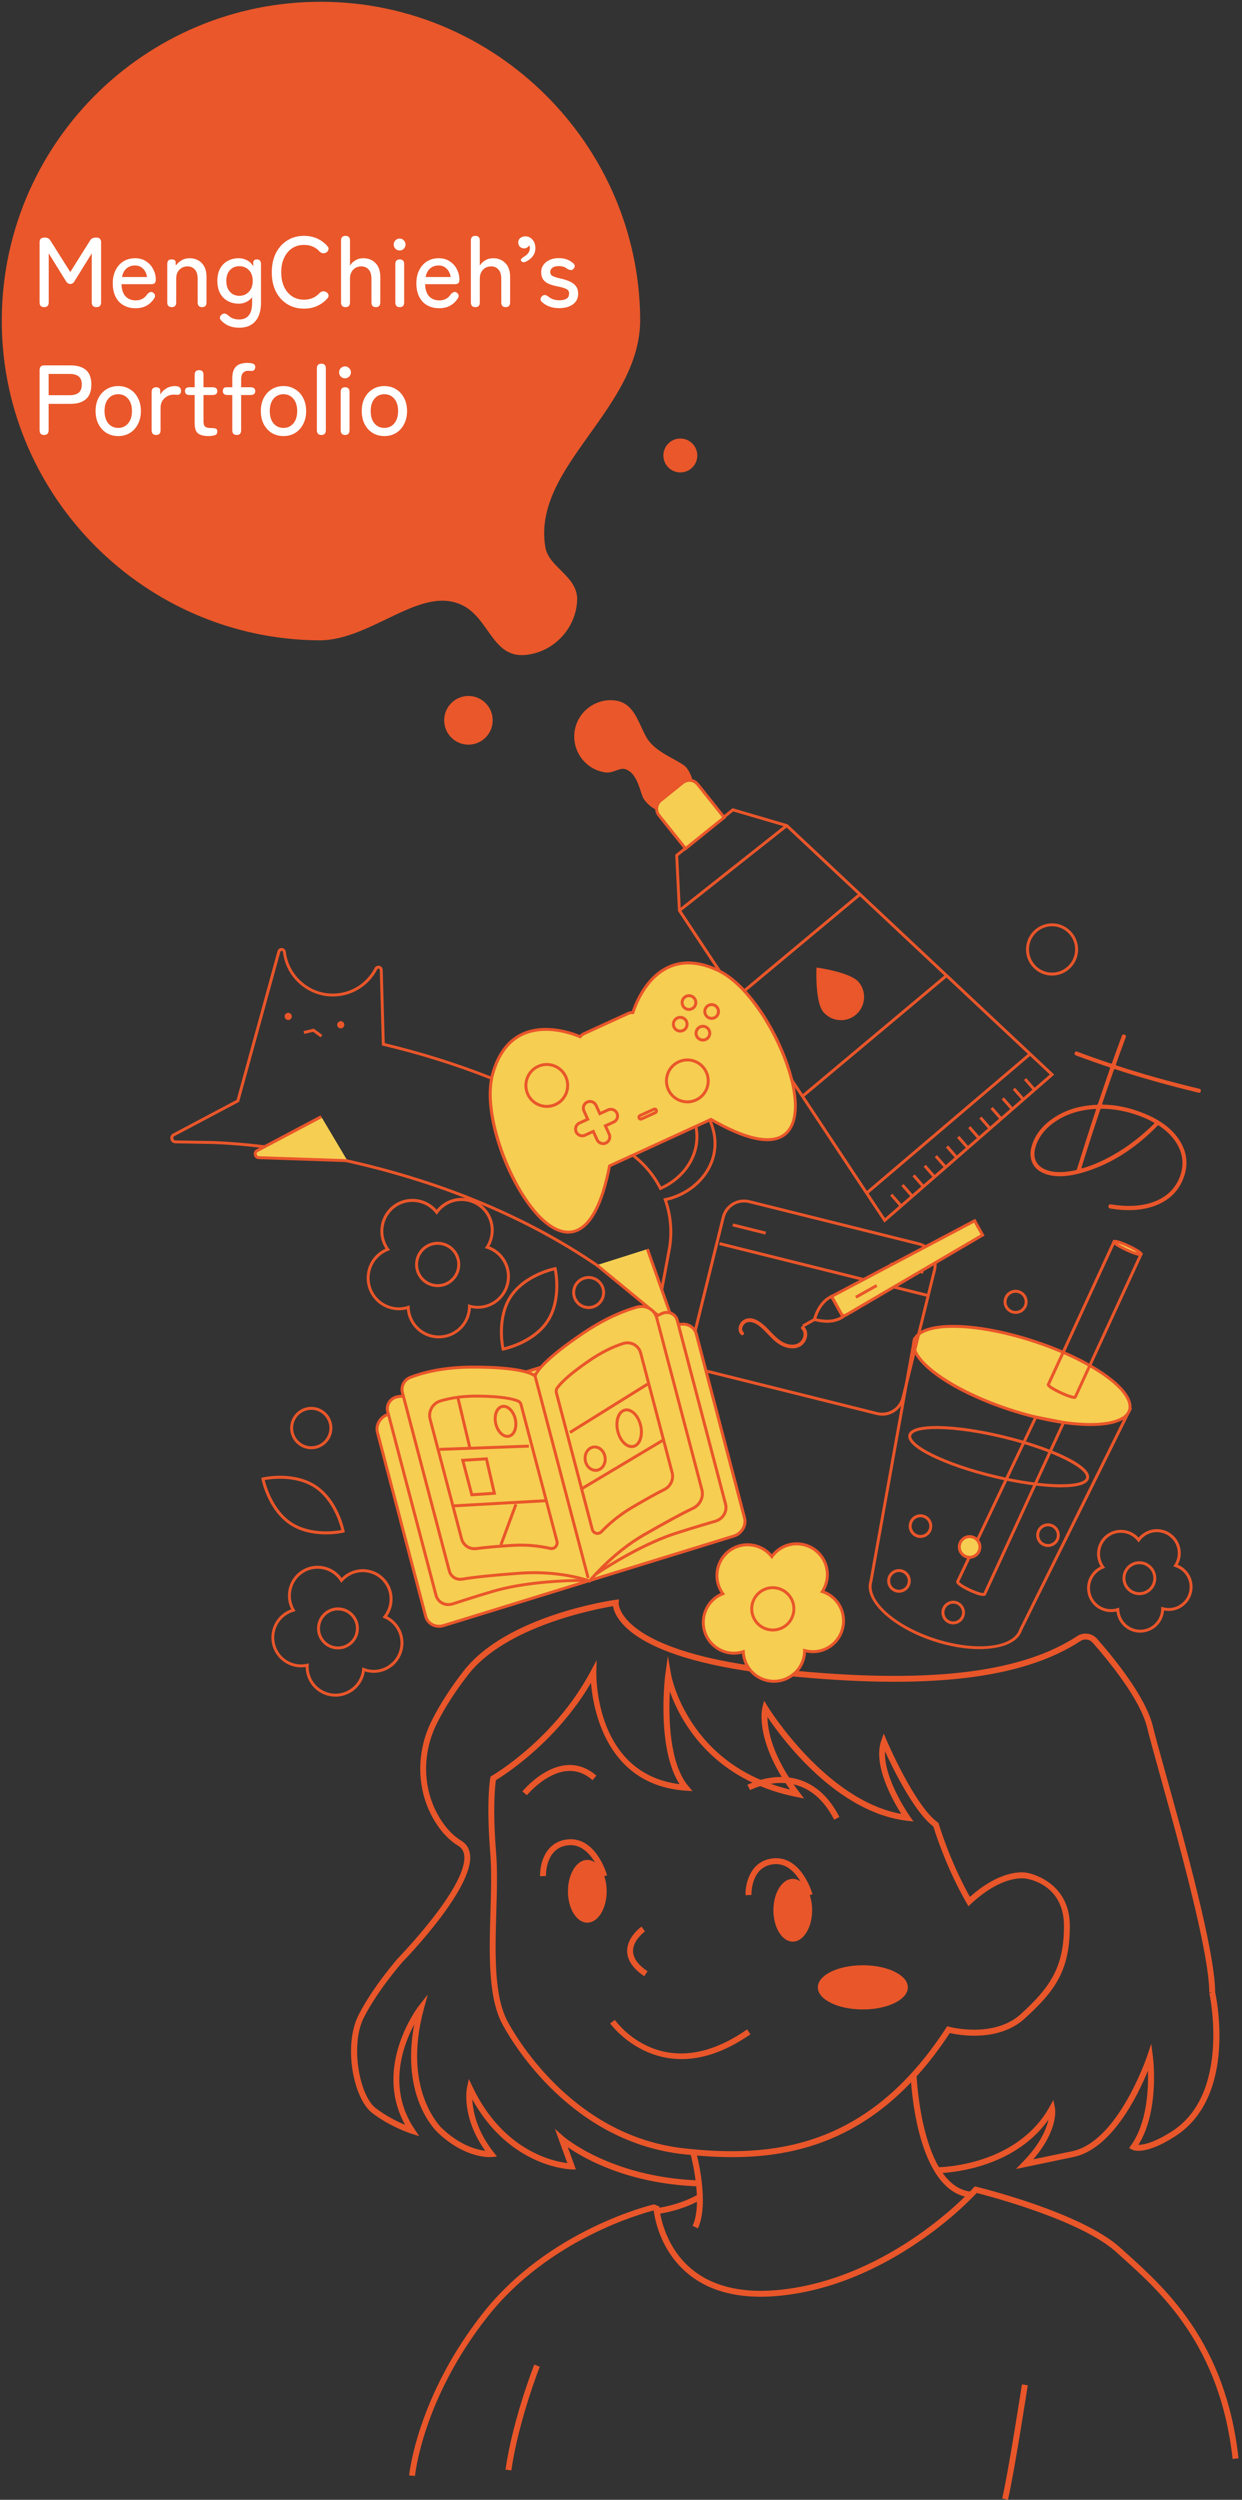<svg width="350" height="704" viewBox="0 0 350 704" fill="none" xmlns="http://www.w3.org/2000/svg">
<rect x="0" y="0" width="350" height="704" fill="#333333" stroke="none"/>
<g clip-path="url(#clip0_17_994)">
<path d="M249.229 344.314L191.054 256.567L190.281 240.703L206.436 227.604L221.927 232.137L222.002 232.204L297.088 302.636L249.229 344.306V344.314ZM191.876 256.292L249.395 343.056L295.842 302.611L221.495 232.879L206.611 228.521L191.12 241.077L191.859 256.284L191.876 256.292Z" fill="#E9562A"/>
<path d="M242.088 251.54L207.37 280.485L207.901 281.126L242.619 252.18L242.088 251.54Z" fill="#E9562A"/>
<path d="M266.477 274.42L225.883 308.409L226.416 309.049L267.01 275.06L266.477 274.42Z" fill="#E9562A"/>
<path d="M290.029 296.501L243.963 335.677L244.5 336.313L290.566 297.136L290.029 296.501Z" fill="#E9562A"/>
<path d="M221.454 232.173L191.211 256.098L191.726 256.752L221.968 232.827L221.454 232.173Z" fill="#E9562A"/>
<path d="M289.184 303.604L288.56 304.154L291.14 307.104L291.764 306.554L289.184 303.604Z" fill="#E9562A"/>
<path d="M286.037 306.329L285.413 306.878L287.993 309.829L288.617 309.279L286.037 306.329Z" fill="#E9562A"/>
<path d="M282.895 309.036L282.27 309.585L284.85 312.536L285.474 311.986L282.895 309.036Z" fill="#E9562A"/>
<path d="M279.761 311.755L279.137 312.304L281.716 315.255L282.341 314.706L279.761 311.755Z" fill="#E9562A"/>
<path d="M276.611 314.457L275.987 315.007L278.567 317.957L279.191 317.407L276.611 314.457Z" fill="#E9562A"/>
<path d="M273.464 317.149L272.84 317.698L275.42 320.648L276.044 320.099L273.464 317.149Z" fill="#E9562A"/>
<path d="M270.333 319.895L269.708 320.444L272.288 323.395L272.912 322.845L270.333 319.895Z" fill="#E9562A"/>
<path d="M267.185 322.597L266.561 323.147L269.14 326.097L269.765 325.548L267.185 322.597Z" fill="#E9562A"/>
<path d="M264.046 325.314L263.422 325.863L266.002 328.813L266.626 328.264L264.046 325.314Z" fill="#E9562A"/>
<path d="M260.904 328.035L260.28 328.584L262.859 331.535L263.483 330.985L260.904 328.035Z" fill="#E9562A"/>
<path d="M257.765 330.739L257.141 331.289L259.72 334.239L260.345 333.69L257.765 330.739Z" fill="#E9562A"/>
<path d="M254.626 333.448L254.001 333.998L256.581 336.948L257.206 336.398L254.626 333.448Z" fill="#E9562A"/>
<path d="M251.473 336.167L250.849 336.716L253.429 339.666L254.053 339.117L251.473 336.167Z" fill="#E9562A"/>
<path d="M241.662 276.839C243.821 279.439 243.473 283.297 240.889 285.463C238.306 287.63 234.452 287.28 232.293 284.688C230.133 282.097 230.482 272.957 230.482 272.957C230.482 272.957 239.502 274.248 241.662 276.839Z" fill="#EA572A"/>
<path d="M236.986 287.305C235.117 287.305 233.265 286.505 231.977 284.955C229.743 282.264 230.058 273.323 230.075 272.94L230.092 272.482L230.548 272.548C230.922 272.598 239.752 273.89 241.994 276.581C244.295 279.347 243.929 283.48 241.164 285.797C239.943 286.813 238.464 287.313 236.994 287.313L236.986 287.305ZM230.889 273.44C230.856 275.323 230.848 282.305 232.617 284.422C234.627 286.838 238.223 287.163 240.632 285.147C243.041 283.13 243.365 279.522 241.355 277.106C239.594 274.99 232.741 273.74 230.897 273.44H230.889Z" fill="#E9562A"/>
<path d="M193.247 216.606C191.751 214.556 184.45 212.59 181.776 207.798C179.351 203.441 178.379 198.4 173.362 197.7C168.345 197 163.27 200.599 162.39 205.74C161.443 211.256 165.255 216.397 170.737 217.131C172.722 217.397 174.541 215.656 176.319 216.214C180.281 217.447 180.721 223.363 181.876 224.946C184.492 228.537 189.16 229.587 192.3 227.288C195.439 224.988 195.863 220.214 193.247 216.614V216.606Z" fill="#EA572A"/>
<path d="M188.495 228.921C187.939 228.921 187.366 228.854 186.793 228.729C184.725 228.262 182.856 227.004 181.535 225.188C181.153 224.663 180.862 223.78 180.53 222.755C179.791 220.505 178.777 217.414 176.194 216.606C175.389 216.356 174.525 216.672 173.603 216.997C172.681 217.33 171.717 217.672 170.679 217.539C167.905 217.172 165.471 215.722 163.81 213.464C162.157 211.206 161.501 208.44 161.975 205.665C162.896 200.299 168.021 196.533 173.412 197.283C177.515 197.858 179.043 201.141 180.663 204.615C181.12 205.599 181.593 206.615 182.133 207.59C183.736 210.465 187.108 212.314 189.816 213.789C191.569 214.747 192.956 215.506 193.579 216.356C196.328 220.13 195.855 225.171 192.54 227.604C191.369 228.462 189.974 228.904 188.495 228.904V228.921ZM175.571 215.681C175.862 215.681 176.145 215.722 176.444 215.806C179.434 216.739 180.522 220.063 181.319 222.488C181.635 223.446 181.909 224.271 182.208 224.688C183.412 226.346 185.107 227.487 186.975 227.904C188.828 228.321 190.63 227.971 192.05 226.938C194.999 224.78 195.381 220.247 192.906 216.847C192.399 216.147 191.02 215.397 189.417 214.523C186.618 212.989 183.13 211.081 181.41 207.998C180.854 206.999 180.372 205.965 179.915 204.974C178.329 201.566 176.967 198.625 173.304 198.116C168.354 197.433 163.644 200.883 162.797 205.815C162.365 208.357 162.955 210.906 164.483 212.981C166.003 215.056 168.246 216.389 170.787 216.722C171.634 216.831 172.49 216.522 173.32 216.222C174.051 215.956 174.807 215.689 175.571 215.689V215.681Z" fill="#EA572A"/>
<path d="M186.156 225.445L192.412 220.404C193.688 219.377 195.556 219.581 196.581 220.861L204.07 230.216L193.191 238.981L185.701 229.627C184.677 228.347 184.881 226.473 186.156 225.445Z" fill="#F6CE52"/>
<path d="M193.13 239.569L185.381 229.887C184.816 229.179 184.559 228.296 184.658 227.396C184.758 226.496 185.198 225.688 185.904 225.121L192.158 220.08C193.612 218.905 195.738 219.147 196.91 220.597L204.659 230.279L193.13 239.569ZM192.673 220.738L186.419 225.779C185.887 226.204 185.555 226.813 185.481 227.496C185.406 228.171 185.597 228.846 186.029 229.371L193.255 238.403L203.488 230.162L196.262 221.13C195.381 220.03 193.77 219.855 192.682 220.738H192.673Z" fill="#E9562A"/>
<path d="M206.304 607.504C201.71 607.504 197.192 607.179 192.79 606.704C161.119 603.288 144.632 575.7 141.642 570.201C137.497 562.56 137.862 550.27 138.211 538.388C138.386 532.414 138.552 526.782 138.161 521.899C136.974 507.267 138.12 500.952 138.17 500.685L138.244 500.31L138.577 500.118C138.577 500.118 141.193 498.61 144.906 495.727C151.285 490.778 160.214 482.412 166.493 470.614L168.121 467.556L168.055 471.031C168.03 472.222 167.781 499.485 191.502 502.468C184.883 492.169 187.441 471.864 187.474 471.655L188.205 466.365L189.119 471.63C189.16 471.889 193.861 497.094 222.633 503.976C212.658 489.953 214.742 481.238 214.842 480.854L215.332 478.955L216.354 480.629C216.52 480.896 232.675 507.001 253.972 510.842C251.546 506.992 245.948 497.027 248.332 490.228L249.038 488.212L249.877 490.178C249.951 490.361 257.784 508.601 264.238 513.208L264.47 513.375L264.553 513.65C264.587 513.758 267.568 523.949 273.324 534.206C282.868 525.74 289.396 527.398 289.671 527.473C289.712 527.473 301.49 529.673 301.49 542.371C301.49 555.07 297.237 560.727 288.857 568.393C281.448 575.175 270.368 573.167 267.66 572.551C248.996 600.98 226.969 607.504 206.304 607.504ZM139.74 501.368C139.524 502.893 138.793 509.317 139.806 521.766C140.213 526.74 140.039 532.423 139.864 538.438C139.515 550.104 139.166 562.16 143.095 569.401C146.011 574.767 162.116 601.722 192.964 605.046C216.819 607.621 244.22 605.605 266.597 571.142L266.929 570.634L267.51 570.792C267.635 570.826 280.11 574.142 287.735 567.16C295.933 559.661 299.829 554.036 299.829 542.371C299.829 530.706 289.737 529.181 289.305 529.098C289.172 529.065 282.893 527.573 273.673 536.13L272.909 536.839L272.386 535.939C266.738 526.157 263.565 516.166 263.025 514.392C257.659 510.342 251.787 498.41 249.412 493.244C248.963 500.877 256.272 511.342 256.355 511.459L257.435 512.983L255.583 512.767C235.981 510.45 220.773 490.203 216.271 483.562C216.312 487.112 217.542 494.611 225.266 504.751L226.603 506.501L224.444 506.068C200.473 501.293 191.668 484.495 188.761 476.363C188.404 483.296 188.537 496.477 193.903 502.926L195.149 504.426L193.205 504.293C171.086 502.751 167.207 481.804 166.535 473.939C160.239 484.662 151.966 492.353 145.919 497.035C142.863 499.41 140.578 500.843 139.74 501.343V501.368Z" fill="#E9562A"/>
<path d="M196.22 615.712C176.934 614.903 164.782 608.013 160.006 604.705L162.29 610.97H161.094C160.911 610.962 143.818 610.587 133.095 591.223C133.244 594.481 134.316 600.072 139.108 606.129L140.063 607.338L138.535 607.479C138.244 607.504 131.284 608.054 123.476 600.688C123.028 600.289 112.82 590.898 116.732 570.118C113.468 576.233 109.14 588.182 116.815 599.622L118.144 601.597L115.876 600.88C115.636 600.805 110.004 598.989 104.863 595.048C99.564 590.981 96.69 576.033 101.042 567.476C105.079 559.527 111.931 551.737 112.222 551.412C112.446 551.178 131.89 531.139 130.811 522.482C130.661 521.299 130.121 520.441 129.149 519.849C126.857 518.449 124.797 516.391 123.036 513.717C117.405 505.209 116.898 494.003 121.716 484.462C124.049 479.838 127.081 475.147 130.719 470.497C142.887 454.974 172.158 450.725 173.395 450.55L174.433 450.408L174.334 451.458C174.334 451.583 173.985 465.423 220.656 470.189C261.09 474.322 287.453 471.322 303.608 460.74C305.36 459.59 307.744 459.932 309.148 461.515C313.193 466.081 322.828 477.63 324.88 486.162C325.494 488.737 326.815 493.469 328.484 499.468C333.7 518.216 342.438 549.595 342.438 561.11H340.777C340.777 549.828 332.081 518.583 326.89 499.918C325.22 493.903 323.891 489.153 323.268 486.553C321.308 478.388 311.881 467.106 307.919 462.623C307.055 461.648 305.593 461.432 304.522 462.132C288.026 472.93 261.331 476.013 220.49 471.839C178.628 467.564 173.362 455.916 172.747 452.333C167.747 453.175 142.63 457.982 132.023 471.522C128.452 476.08 125.478 480.688 123.194 485.204C118.642 494.202 119.107 504.776 124.415 512.783C126.043 515.25 127.928 517.141 130.013 518.408C131.425 519.274 132.247 520.566 132.463 522.257C133.643 531.706 114.265 551.687 113.443 552.528C113.401 552.578 106.466 560.46 102.529 568.209C98.641 575.858 101.25 590.148 105.876 593.698C108.858 595.989 112.081 597.539 114.157 598.414C104.996 581.824 117.886 565.085 118.019 564.91L120.561 561.677L119.473 565.651C113.127 588.798 124.49 599.33 124.606 599.439C129.664 604.213 134.349 605.421 136.741 605.721C129.972 596.222 131.533 588.248 131.608 587.898L132.115 585.499L133.169 587.715C141.733 605.63 155.687 608.662 159.881 609.179L156.376 599.547L158.818 601.688C158.943 601.805 171.967 613.004 196.303 614.028L196.237 615.695L196.22 615.712Z" fill="#E9562A"/>
<path d="M264.495 612.004V610.337C264.711 610.337 286.39 610.121 295.75 593.373L296.847 591.406L297.287 593.614C297.337 593.881 298.4 599.739 291.166 608.121L302.179 605.821C315.103 603.13 323.193 579.258 323.276 579.016L324.423 575.575L324.888 579.175C324.971 579.816 326.782 594.456 320.81 604.046C322.213 604.046 325.187 603.496 330.312 600.197C346.915 589.49 340.844 561.56 340.785 561.285L342.405 560.919C342.671 562.11 348.792 590.265 331.209 601.605C322.67 607.113 319.356 605.58 319.007 605.38L318.185 604.93L318.733 604.163C323.243 597.881 323.659 588.365 323.492 583.149C320.619 590.19 313.293 605.213 302.512 607.463L286.29 610.845L288.2 608.887C293.176 603.788 294.887 599.58 295.451 596.947C284.928 611.82 264.703 612.004 264.487 612.004H264.495Z" fill="#E9562A"/>
<path d="M196.669 627.568L195.165 626.86C198.28 620.178 194.567 606.479 194.526 606.346L196.129 605.905C196.286 606.488 200.049 620.328 196.669 627.568Z" fill="#E9562A"/>
<path d="M185.123 623.544L184.891 621.894C192.075 620.886 196.752 617.994 196.793 617.969L197.674 619.378C197.474 619.503 192.673 622.486 185.115 623.544H185.123Z" fill="#E9562A"/>
<path d="M116.948 697.293L115.295 697.143C115.312 696.926 117.471 675.037 136.093 651.432C154.74 627.793 183.786 620.919 184.077 620.853L184.326 620.794L185.796 621.386L185.838 621.902C185.838 622.002 186.685 632.001 194.625 638.792C200.431 643.75 208.529 645.824 218.704 644.966C245.998 642.65 266.995 623.469 271.912 618.611C257.95 615.112 256.679 585.799 256.629 584.507L258.29 584.441C258.299 584.757 259.644 615.828 273.698 617.236L275.351 617.403L274.221 618.628C273.989 618.878 250.624 643.933 218.837 646.624C208.189 647.524 199.675 645.316 193.521 640.042C186.029 633.626 184.5 624.794 184.226 622.544L184.193 622.527C181.344 623.244 154.748 630.435 137.389 652.448C119.074 675.67 116.964 697.059 116.948 697.276V697.293Z" fill="#E9562A"/>
<path d="M347.355 692.51C343.834 660.581 327.222 645.641 316.233 635.751C315.677 635.251 315.128 634.759 314.605 634.276C304.713 625.31 278.997 618.545 275.235 617.595L274.221 618.653L273.025 617.495L274.703 615.745L275.168 615.853C276.373 616.145 304.787 623.119 315.726 633.034C316.25 633.509 316.798 634.001 317.354 634.501C328.534 644.558 345.429 659.764 349.017 692.318L347.364 692.501L347.355 692.51Z" fill="#E9562A"/>
<path d="M144.092 695.734L142.447 695.493C144.532 681.17 150.504 666.072 150.562 665.922L152.107 666.538C152.049 666.688 146.151 681.603 144.092 695.726V695.734Z" fill="#E9562A"/>
<path d="M284.039 704L282.419 703.617C284.18 696.143 287.943 671.746 287.984 671.504L289.629 671.754C289.587 672.004 285.817 696.459 284.039 704Z" fill="#E9562A"/>
<path d="M165.505 541.471C168.518 541.471 170.962 537.513 170.962 532.631C170.962 527.748 168.518 523.79 165.505 523.79C162.491 523.79 160.048 527.748 160.048 532.631C160.048 537.513 162.491 541.471 165.505 541.471Z" fill="#E9562A"/>
<path d="M243.149 565.91C250.154 565.91 255.832 563.123 255.832 559.686C255.832 556.248 250.154 553.461 243.149 553.461C236.144 553.461 230.466 556.248 230.466 559.686C230.466 563.123 236.144 565.91 243.149 565.91Z" fill="#E9562A"/>
<path d="M223.406 546.812C226.419 546.812 228.863 542.854 228.863 537.972C228.863 533.089 226.419 529.131 223.406 529.131C220.392 529.131 217.948 533.089 217.948 537.972C217.948 542.854 220.392 546.812 223.406 546.812Z" fill="#E9562A"/>
<path d="M148.494 505.576L147.207 504.518C147.431 504.243 152.855 497.677 159.641 497.102C162.697 496.852 165.53 497.844 168.071 500.068L166.975 501.327C164.79 499.41 162.373 498.552 159.782 498.769C153.702 499.277 148.535 505.509 148.486 505.576H148.494Z" fill="#E9562A"/>
<path d="M235.067 512.475C232.476 507.409 228.995 504.16 224.734 502.818C217.965 500.693 211.461 504.101 211.395 504.135L210.614 502.66C210.905 502.51 217.807 498.885 225.233 501.218C229.942 502.701 233.746 506.226 236.545 511.709L235.067 512.467V512.475Z" fill="#E9562A"/>
<path d="M181.552 556.553C178.371 554.411 176.751 552.028 176.734 549.47C176.701 545.479 180.63 542.696 180.796 542.58L181.743 543.946C181.743 543.946 178.362 546.354 178.396 549.462C178.412 551.428 179.791 553.353 182.482 555.161L181.552 556.544V556.553Z" fill="#E9562A"/>
<path d="M192.067 579.891C179.251 579.891 172.025 569.976 171.925 569.834L173.279 568.868C173.835 569.651 187.158 587.84 210.531 571.534L211.478 572.9C204.061 578.075 197.549 579.891 192.067 579.891Z" fill="#E9562A"/>
<path d="M169.483 528.581C169.458 528.49 166.676 518.999 160.139 519.666C153.685 520.324 153.851 527.998 153.86 528.331L152.198 528.39C152.082 525.09 153.569 518.666 159.964 518.016C167.897 517.208 170.953 527.69 171.078 528.14L169.483 528.598V528.581Z" fill="#E9562A"/>
<path d="M227.384 533.922C227.359 533.831 224.56 524.332 218.04 525.007C211.586 525.665 211.752 533.339 211.76 533.672L210.099 533.731C209.983 530.431 211.461 524.007 217.865 523.357C225.773 522.54 228.854 533.031 228.979 533.481L227.384 533.939V533.922Z" fill="#E9562A"/>
<path d="M276.024 464.44C272.203 464.44 267.792 463.74 263.274 462.273C251.421 458.432 243.24 450.775 245.034 445.192L257.352 376.668L319.007 396.64L288.001 459.174C286.905 462.59 282.237 464.431 276.024 464.431V464.44ZM258 377.759L245.84 445.401C244.17 450.592 252.111 457.791 263.523 461.482C274.936 465.181 285.567 464.007 287.228 458.866L317.828 397.14L258 377.759Z" fill="#E9562A"/>
<path d="M299.031 418.871C293.815 418.871 286.722 417.813 280.002 416.196C273.291 414.58 267.111 412.472 262.601 410.264C259.295 408.647 255.466 406.264 255.99 404.089C256.513 401.915 260.998 401.548 264.678 401.606C269.686 401.698 276.148 402.64 282.86 404.264C295.194 407.239 307.794 412.488 306.872 416.363C306.448 418.129 303.392 418.863 299.031 418.863V418.871ZM263.922 402.44C259.727 402.44 257.086 403.123 256.804 404.289C256.505 405.531 258.814 407.481 262.975 409.522C267.427 411.697 273.54 413.788 280.202 415.388C294.712 418.888 305.485 418.613 306.066 416.18C306.648 413.738 297.187 408.581 282.668 405.081C276.007 403.473 269.62 402.54 264.669 402.448C264.412 402.448 264.163 402.448 263.922 402.448V402.44Z" fill="#E9562A"/>
<path d="M259.395 433.127C259.038 433.127 258.673 433.069 258.324 432.944C256.588 432.352 255.658 430.452 256.247 428.719C256.53 427.878 257.128 427.195 257.925 426.803C258.722 426.411 259.619 426.353 260.458 426.636C261.297 426.92 261.978 427.519 262.369 428.319C262.759 429.119 262.817 430.019 262.535 430.861C262.252 431.702 261.654 432.386 260.857 432.777C260.392 433.002 259.894 433.119 259.395 433.119V433.127ZM259.395 427.295C259.021 427.295 258.648 427.378 258.299 427.553C257.701 427.844 257.252 428.361 257.045 428.986C256.604 430.286 257.302 431.711 258.598 432.152C259.229 432.369 259.902 432.319 260.5 432.027C261.098 431.736 261.546 431.219 261.754 430.594C262.194 429.294 261.497 427.869 260.201 427.428C259.935 427.336 259.669 427.295 259.395 427.295Z" fill="#E9562A"/>
<path d="M268.623 457.466C268.266 457.466 267.9 457.407 267.552 457.291C265.816 456.699 264.885 454.799 265.475 453.066C265.757 452.225 266.356 451.541 267.153 451.15C267.95 450.758 268.847 450.7 269.686 450.983C271.422 451.575 272.352 453.475 271.763 455.208C271.48 456.049 270.882 456.732 270.085 457.124C269.62 457.349 269.121 457.466 268.623 457.466ZM268.623 451.633C268.249 451.633 267.875 451.716 267.527 451.891C266.929 452.183 266.48 452.7 266.272 453.325C265.832 454.633 266.53 456.049 267.826 456.491C268.457 456.707 269.13 456.666 269.728 456.366C270.326 456.074 270.774 455.558 270.982 454.924C271.422 453.625 270.724 452.2 269.429 451.758C269.163 451.666 268.897 451.625 268.623 451.625V451.633Z" fill="#E9562A"/>
<path d="M295.327 435.677C294.97 435.677 294.604 435.619 294.255 435.494C293.417 435.21 292.735 434.61 292.345 433.81C291.955 433.011 291.897 432.111 292.179 431.269C292.461 430.428 293.059 429.744 293.857 429.353C294.654 428.961 295.551 428.903 296.39 429.186C297.229 429.469 297.91 430.069 298.3 430.869C298.691 431.669 298.749 432.569 298.467 433.411C298.184 434.252 297.586 434.935 296.789 435.327C296.324 435.552 295.825 435.669 295.327 435.669V435.677ZM295.327 429.844C294.953 429.844 294.579 429.928 294.231 430.103C293.632 430.394 293.184 430.911 292.976 431.536C292.769 432.161 292.802 432.844 293.101 433.444C293.392 434.044 293.907 434.494 294.53 434.702C295.825 435.144 297.246 434.444 297.686 433.144C297.902 432.511 297.86 431.836 297.561 431.236C297.27 430.636 296.755 430.186 296.133 429.978C295.867 429.886 295.601 429.844 295.327 429.844Z" fill="#E9562A"/>
<path d="M253.34 448.558C252.983 448.558 252.617 448.5 252.269 448.375C251.43 448.092 250.749 447.492 250.358 446.692C249.968 445.892 249.91 444.992 250.192 444.151C250.475 443.309 251.073 442.626 251.87 442.234C252.667 441.843 253.564 441.784 254.403 442.068C255.242 442.351 255.923 442.951 256.314 443.751C256.704 444.551 256.762 445.451 256.48 446.292C256.197 447.134 255.599 447.817 254.802 448.209C254.337 448.433 253.838 448.55 253.34 448.55V448.558ZM253.332 442.726C252.958 442.726 252.584 442.809 252.235 442.984C251.637 443.276 251.189 443.792 250.981 444.417C250.541 445.717 251.239 447.142 252.534 447.584C253.83 448.025 255.25 447.325 255.691 446.025C255.907 445.392 255.865 444.717 255.566 444.117C255.275 443.517 254.76 443.068 254.137 442.859C253.872 442.768 253.606 442.726 253.332 442.726Z" fill="#E9562A"/>
<path d="M318.269 397.163C319.996 391.794 307.814 383.043 291.06 377.618C274.305 372.192 259.322 372.147 257.595 377.516C255.867 382.885 268.049 391.635 284.803 397.061C301.558 402.486 316.541 402.532 318.269 397.163Z" fill="#F6CE52"/>
<path d="M307.312 401.598H307.179C300.817 401.581 292.827 400.115 284.687 397.474C267.452 391.891 255.383 383.075 257.211 377.401C258.099 374.635 262.136 373.118 268.573 373.118H268.706C275.068 373.135 283.059 374.602 291.199 377.243C299.338 379.884 306.673 383.384 311.847 387.1C317.146 390.908 319.572 394.532 318.675 397.315C317.786 400.082 313.749 401.598 307.312 401.598ZM268.581 373.952C262.618 373.952 258.764 375.301 258.008 377.659C256.38 382.717 268.723 391.424 284.953 396.682C293.018 399.29 300.917 400.74 307.196 400.765H307.321C313.284 400.765 317.138 399.415 317.894 397.057C318.658 394.682 316.283 391.299 311.374 387.775C306.266 384.109 299.015 380.651 290.949 378.034C282.884 375.426 274.985 373.977 268.706 373.952H268.581Z" fill="#E9562A"/>
<path d="M277.054 449.458C276.032 449.458 274.313 448.75 273.183 448.225C272.145 447.742 271.206 447.217 270.525 446.75C269.877 446.3 269.246 445.767 269.495 445.242L291.664 398.623L300.327 400.298L277.843 449.108C277.727 449.358 277.444 449.458 277.054 449.458ZM270.301 445.475C270.525 445.775 271.58 446.567 273.532 447.467C275.484 448.375 276.771 448.658 277.145 448.642L299.131 400.906L292.137 399.557L270.301 445.475Z" fill="#E9562A"/>
<path d="M302.752 393.957C302.445 393.957 302.055 393.866 301.598 393.732C300.817 393.499 299.812 393.107 298.782 392.624C294.604 390.691 294.928 389.991 295.036 389.758L313.749 349.13L322.097 353.004L303.384 393.632C303.276 393.866 303.06 393.957 302.744 393.957H302.752ZM295.867 389.958C296.149 390.249 297.229 390.991 299.139 391.874C301.041 392.757 302.304 393.107 302.711 393.132L321.001 353.413L314.156 350.238L295.867 389.958Z" fill="#E9562A"/>
<path d="M321.562 353.219C321.702 352.914 320.115 351.879 318.016 350.906C315.917 349.933 314.102 349.391 313.961 349.696C313.821 350.001 315.408 351.037 317.507 352.01C319.606 352.983 321.421 353.524 321.562 353.219Z" fill="#F6CE52"/>
<path d="M321.283 353.696C320.701 353.696 319.572 353.421 317.321 352.379C313.143 350.446 313.467 349.746 313.575 349.513C313.683 349.28 314.007 348.58 318.176 350.521C319.206 350.996 320.153 351.513 320.843 351.955C321.648 352.479 322.138 352.921 321.922 353.388C321.873 353.496 321.781 353.704 321.275 353.704L321.283 353.696ZM315.02 350.18C315.568 350.546 316.457 351.055 317.67 351.621C318.882 352.188 319.846 352.529 320.486 352.713C319.937 352.346 319.049 351.838 317.836 351.271C316.615 350.705 315.66 350.363 315.02 350.18Z" fill="#E9562A"/>
<path d="M273.25 438.576C274.855 438.576 276.157 437.271 276.157 435.66C276.157 434.05 274.855 432.744 273.25 432.744C271.644 432.744 270.343 434.05 270.343 435.66C270.343 437.271 271.644 438.576 273.25 438.576Z" fill="#F6CE52"/>
<path d="M273.249 438.993C272.892 438.993 272.527 438.935 272.178 438.81C271.339 438.526 270.658 437.927 270.268 437.127C269.877 436.327 269.819 435.427 270.102 434.585C270.384 433.744 270.982 433.061 271.779 432.669C272.577 432.277 273.474 432.219 274.313 432.502C275.152 432.786 275.833 433.385 276.223 434.185C276.613 434.985 276.672 435.885 276.389 436.727C276.107 437.568 275.509 438.251 274.711 438.643C274.246 438.868 273.748 438.985 273.249 438.985V438.993ZM273.241 433.16C272.867 433.16 272.494 433.244 272.145 433.419C271.547 433.71 271.098 434.227 270.891 434.852C270.683 435.477 270.716 436.16 271.015 436.76C271.306 437.36 271.821 437.81 272.444 438.018C273.075 438.235 273.748 438.193 274.346 437.893C274.944 437.602 275.392 437.085 275.6 436.46C276.04 435.16 275.343 433.735 274.047 433.294C273.781 433.202 273.515 433.16 273.241 433.16Z" fill="#E9562A"/>
<path d="M248.597 398.682C248.074 398.682 247.551 398.615 247.036 398.49L199.218 386.592C197.541 386.175 196.129 385.134 195.24 383.65C194.351 382.167 194.085 380.426 194.501 378.751L203.405 342.731C204.26 339.265 207.765 337.14 211.229 338.006L259.046 349.905C262.502 350.763 264.62 354.288 263.756 357.754L254.852 393.774C254.437 395.457 253.398 396.874 251.92 397.765C250.898 398.382 249.76 398.698 248.597 398.698V398.682ZM209.667 338.64C208.654 338.64 207.657 338.915 206.777 339.448C205.489 340.223 204.584 341.464 204.219 342.922L195.315 378.943C194.949 380.409 195.182 381.926 195.954 383.217C196.727 384.509 197.964 385.417 199.418 385.783L247.235 397.682C248.689 398.048 250.209 397.815 251.496 397.04C252.784 396.265 253.689 395.024 254.054 393.566L262.958 357.545C263.324 356.079 263.091 354.563 262.319 353.271C261.546 351.98 260.309 351.071 258.855 350.705L211.038 338.806C210.589 338.69 210.124 338.64 209.676 338.64H209.667Z" fill="#E9562A"/>
<path d="M202.846 349.828L202.646 350.636L261.472 365.273L261.672 364.464L202.846 349.828Z" fill="#E9562A"/>
<path d="M206.588 344.558L206.388 345.366L215.675 347.677L215.875 346.869L206.588 344.558Z" fill="#E9562A"/>
<path d="M250.993 355.594L250.793 356.402L260.08 358.713L260.28 357.904L250.993 355.594Z" fill="#E9562A"/>
<path d="M237.085 370.027L234.336 365.111L274.645 343.797L276.887 347.813L238.331 370.369C237.891 370.627 237.326 370.469 237.077 370.027H237.085Z" fill="#F6CE52"/>
<path d="M237.883 370.919C237.766 370.919 237.65 370.902 237.534 370.869C237.185 370.777 236.903 370.552 236.728 370.235L233.771 364.944L274.819 343.239L277.461 347.972L238.555 370.735C238.348 370.852 238.124 370.919 237.891 370.919H237.883ZM234.909 365.286L237.451 369.827C237.517 369.944 237.625 370.027 237.75 370.06C237.874 370.094 238.016 370.077 238.132 370.01L276.331 347.663L274.487 344.356L234.909 365.278V365.286Z" fill="#E9562A"/>
<path d="M233.04 372.519C231.08 372.519 229.51 372.01 229.402 371.977L229.045 371.86L229.128 371.494C229.17 371.31 230.216 366.944 233.564 365.061C233.755 364.953 233.954 364.853 234.145 364.753L234.502 364.578L238.09 371.002L237.75 371.21C237.567 371.327 237.376 371.435 237.185 371.544C235.839 372.302 234.353 372.527 233.032 372.527L233.04 372.519ZM230.05 371.285C231.13 371.569 234.303 372.194 236.786 370.802C236.853 370.769 236.919 370.727 236.977 370.694L234.17 365.669C234.103 365.703 234.037 365.736 233.971 365.778C231.487 367.178 230.374 370.219 230.042 371.294L230.05 371.285Z" fill="#E9562A"/>
<path d="M229.33 371.238L226.097 373.054L226.503 373.781L229.736 371.966L229.33 371.238Z" fill="#E9562A"/>
<path d="M246.859 361.666L240.981 364.967L241.387 365.694L247.265 362.393L246.859 361.666Z" fill="#E9562A"/>
<path d="M209.526 375.168C208.654 374.318 209.435 372.844 210.423 372.46C211.819 371.919 213.397 372.935 214.41 373.802C216.428 375.527 217.965 377.868 220.415 379.034C222.317 379.943 224.859 380.168 226.404 378.459C227.616 377.118 227.949 374.943 226.595 373.585C226.121 373.11 225.39 373.843 225.864 374.318C226.695 375.143 226.562 376.393 225.964 377.326C225.283 378.401 224.078 378.793 222.849 378.676C219.942 378.401 218.023 375.86 216.104 373.952C214.576 372.435 212.134 370.461 209.842 371.569C208.289 372.319 207.45 374.568 208.795 375.885C209.277 376.351 210.008 375.618 209.526 375.152V375.168Z" fill="#E9562A"/>
<path d="M231.404 438.202C228.514 434.385 223.09 433.635 219.286 436.535C218.588 437.068 217.99 437.693 217.5 438.368C214.593 434.619 209.227 433.902 205.448 436.777C201.669 439.651 200.921 445.001 203.704 448.817C202.973 449.1 202.267 449.483 201.611 449.983C197.806 452.883 197.059 458.324 199.949 462.14C202.225 465.148 206.071 466.24 209.468 465.156C209.535 466.873 210.099 468.581 211.212 470.056C214.103 473.872 219.527 474.622 223.331 471.722C225.573 470.014 226.736 467.431 226.744 464.815C229.261 465.515 232.06 465.081 234.295 463.382C238.099 460.482 238.846 455.041 235.956 451.225C234.843 449.758 233.356 448.742 231.728 448.217C233.688 445.234 233.68 441.209 231.404 438.202Z" fill="#F6CE52"/>
<path d="M218.115 473.905C215.374 473.905 212.666 472.664 210.88 470.314C209.858 468.964 209.244 467.381 209.086 465.706C205.573 466.615 201.827 465.323 199.617 462.398C196.594 458.407 197.375 452.691 201.361 449.658C201.885 449.258 202.458 448.917 203.072 448.634C200.523 444.684 201.42 439.318 205.199 436.452C208.995 433.569 214.393 434.16 217.492 437.702C217.948 437.143 218.463 436.643 219.037 436.202C223.023 433.169 228.721 433.952 231.736 437.952C233.946 440.876 234.17 444.851 232.351 448C233.913 448.609 235.266 449.625 236.288 450.975C239.311 454.966 238.531 460.682 234.544 463.715C232.417 465.34 229.743 465.923 227.143 465.348C226.994 468.014 225.715 470.439 223.58 472.064C221.944 473.305 220.017 473.905 218.115 473.905ZM209.858 464.598L209.883 465.148C209.95 466.848 210.523 468.456 211.545 469.814C214.286 473.439 219.46 474.155 223.082 471.397C225.141 469.831 226.329 467.431 226.329 464.823V464.273L226.852 464.423C229.361 465.123 231.977 464.623 234.045 463.057C237.659 460.307 238.373 455.108 235.632 451.483C234.61 450.133 233.215 449.142 231.612 448.625L231.088 448.459L231.388 448C233.306 445.076 233.182 441.243 231.08 438.468C228.339 434.844 223.156 434.127 219.543 436.877C218.895 437.368 218.322 437.96 217.84 438.627L217.517 439.076L217.176 438.635C214.418 435.077 209.277 434.402 205.697 437.127C202.142 439.835 201.395 444.976 204.036 448.584L204.352 449.017L203.845 449.217C203.122 449.5 202.45 449.875 201.851 450.325C198.238 453.075 197.524 458.274 200.265 461.898C202.366 464.673 206.013 465.831 209.327 464.765L209.85 464.598H209.858Z" fill="#E9562A"/>
<path d="M217.783 459.049C221.062 459.049 223.721 456.382 223.721 453.091C223.721 449.801 221.062 447.134 217.783 447.134C214.503 447.134 211.844 449.801 211.844 453.091C211.844 456.382 214.503 459.049 217.783 459.049Z" fill="#F6CE52"/>
<path d="M217.791 459.466C215.872 459.466 213.97 458.599 212.716 456.949C211.686 455.591 211.254 453.916 211.478 452.225C211.711 450.533 212.583 449.042 213.937 448.009C216.728 445.884 220.723 446.434 222.841 449.234C224.959 452.033 224.411 456.041 221.62 458.166C220.474 459.041 219.12 459.457 217.782 459.457L217.791 459.466ZM217.774 447.542C216.611 447.542 215.44 447.909 214.443 448.667C213.264 449.558 212.508 450.858 212.309 452.333C212.109 453.808 212.492 455.258 213.38 456.441C215.224 458.874 218.696 459.357 221.121 457.507C223.547 455.658 224.029 452.175 222.185 449.742C221.097 448.309 219.444 447.55 217.774 447.55V447.542Z" fill="#E9562A"/>
<path d="M123.343 362.478C121.425 362.478 119.523 361.612 118.269 359.962C117.239 358.604 116.807 356.929 117.031 355.238C117.263 353.546 118.136 352.055 119.489 351.022C120.843 349.997 122.513 349.547 124.199 349.78C125.885 350.013 127.372 350.888 128.402 352.246C129.432 353.605 129.864 355.279 129.639 356.971C129.415 358.662 128.535 360.154 127.181 361.187C126.035 362.062 124.689 362.478 123.343 362.478ZM123.327 350.563C122.131 350.563 120.968 350.955 119.996 351.688C118.817 352.58 118.061 353.888 117.862 355.354C117.662 356.821 118.044 358.279 118.933 359.462C120.777 361.895 124.249 362.378 126.674 360.529C127.854 359.637 128.609 358.329 128.809 356.862C129.008 355.396 128.626 353.938 127.737 352.755C126.849 351.571 125.545 350.813 124.083 350.613C123.825 350.58 123.576 350.563 123.319 350.563H123.327Z" fill="#E9562A"/>
<path d="M123.684 376.926C123.269 376.926 122.853 376.901 122.43 376.843C120.029 376.51 117.903 375.268 116.441 373.327C115.42 371.977 114.805 370.394 114.647 368.719C111.134 369.619 107.388 368.336 105.178 365.411C103.716 363.478 103.093 361.087 103.417 358.679C103.75 356.271 104.987 354.138 106.923 352.671C107.446 352.271 108.019 351.93 108.634 351.646C106.084 347.697 106.981 342.331 110.76 339.456C114.547 336.573 119.955 337.157 123.053 340.706C123.51 340.148 124.025 339.64 124.598 339.206C126.525 337.74 128.908 337.115 131.309 337.44C133.709 337.773 135.836 339.015 137.297 340.956C139.507 343.881 139.731 347.855 137.912 351.005C139.474 351.613 140.827 352.63 141.849 353.979C143.311 355.912 143.934 358.304 143.61 360.712C143.278 363.12 142.04 365.253 140.105 366.719C137.979 368.344 135.304 368.919 132.704 368.353C132.555 371.019 131.276 373.443 129.141 375.068C127.546 376.285 125.644 376.918 123.684 376.918V376.926ZM115.42 367.619L115.444 368.169C115.511 369.869 116.084 371.477 117.106 372.835C118.435 374.593 120.37 375.727 122.546 376.026C124.722 376.326 126.89 375.76 128.643 374.427C130.703 372.86 131.89 370.461 131.89 367.853V367.303L132.414 367.453C134.922 368.153 137.538 367.653 139.607 366.086C141.359 364.753 142.489 362.812 142.788 360.629C143.087 358.445 142.522 356.271 141.193 354.513C140.171 353.163 138.784 352.171 137.165 351.655L136.641 351.488L136.94 351.03C138.859 348.105 138.734 344.272 136.633 341.498C135.304 339.74 133.369 338.606 131.193 338.306C129.016 338.006 126.849 338.573 125.096 339.906C124.448 340.398 123.875 340.989 123.393 341.656L123.069 342.106L122.729 341.664C119.971 338.115 114.83 337.432 111.258 340.156C107.703 342.864 106.956 348.005 109.597 351.613L109.913 352.046L109.406 352.246C108.683 352.53 108.011 352.905 107.413 353.354C105.66 354.688 104.53 356.629 104.231 358.812C103.932 360.995 104.497 363.17 105.826 364.928C107.928 367.703 111.566 368.861 114.888 367.794L115.411 367.628L115.42 367.619Z" fill="#E9562A"/>
<path d="M321.084 449.233C319.647 449.233 318.218 448.583 317.288 447.35C316.524 446.334 316.191 445.076 316.366 443.817C316.54 442.551 317.188 441.434 318.201 440.659C320.294 439.068 323.285 439.476 324.871 441.576C325.635 442.593 325.967 443.851 325.793 445.109C325.619 446.367 324.971 447.492 323.957 448.267C323.102 448.917 322.089 449.233 321.084 449.233ZM321.075 440.518C320.22 440.518 319.397 440.793 318.708 441.318C317.869 441.951 317.329 442.876 317.188 443.926C317.047 444.967 317.321 446.009 317.952 446.842C319.265 448.575 321.731 448.917 323.459 447.6C324.298 446.967 324.83 446.042 324.979 445.001C325.12 443.959 324.854 442.918 324.215 442.084C323.584 441.243 322.662 440.701 321.615 440.56C321.432 440.535 321.25 440.526 321.075 440.526V440.518Z" fill="#E9562A"/>
<path d="M321.324 459.799C319.289 459.799 317.271 458.882 315.95 457.124C315.219 456.157 314.771 455.024 314.63 453.824C312.055 454.433 309.331 453.474 307.711 451.333C305.468 448.367 306.05 444.117 309.007 441.859C309.364 441.584 309.754 441.351 310.161 441.151C308.35 438.226 309.04 434.31 311.806 432.202C314.588 430.086 318.542 430.486 320.859 433.035C321.175 432.66 321.532 432.319 321.931 432.019C323.368 430.927 325.137 430.461 326.923 430.702C328.708 430.944 330.287 431.877 331.375 433.31C332.994 435.452 333.177 438.343 331.898 440.668C333.011 441.126 333.974 441.868 334.705 442.834C336.948 445.8 336.366 450.05 333.41 452.308C331.865 453.491 329.929 453.933 328.036 453.549C327.886 455.482 326.948 457.232 325.394 458.407C324.182 459.332 322.745 459.782 321.324 459.782V459.799ZM315.394 452.724L315.419 453.274C315.469 454.491 315.876 455.649 316.615 456.624C318.583 459.224 322.296 459.74 324.896 457.766C326.374 456.641 327.222 454.916 327.23 453.041V452.491L327.753 452.641C329.556 453.141 331.433 452.783 332.911 451.658C335.503 449.683 336.018 445.959 334.049 443.351C333.318 442.384 332.321 441.676 331.159 441.301L330.635 441.134L330.934 440.676C332.313 438.576 332.222 435.827 330.71 433.835C328.742 431.227 325.029 430.719 322.429 432.694C321.964 433.052 321.549 433.469 321.208 433.952L320.884 434.402L320.544 433.96C318.567 431.411 314.871 430.919 312.312 432.877C309.762 434.819 309.231 438.51 311.125 441.101L311.44 441.534L310.934 441.734C310.41 441.934 309.929 442.209 309.505 442.534C306.914 444.509 306.399 448.233 308.367 450.841C309.87 452.833 312.487 453.658 314.871 452.899L315.394 452.733V452.724Z" fill="#E9562A"/>
<path d="M95.244 464.515C94.796 464.515 94.339 464.465 93.891 464.356C92.354 463.998 91.058 463.057 90.228 461.715C88.517 458.949 89.364 455.291 92.13 453.575C93.467 452.741 95.045 452.483 96.582 452.841C98.118 453.2 99.414 454.141 100.245 455.483C101.075 456.824 101.333 458.407 100.976 459.949C100.618 461.49 99.68 462.79 98.343 463.623C97.396 464.215 96.332 464.515 95.244 464.515ZM95.228 453.525C94.297 453.525 93.376 453.783 92.57 454.291C90.194 455.766 89.463 458.907 90.942 461.29C91.656 462.44 92.778 463.248 94.09 463.557C95.402 463.865 96.764 463.64 97.911 462.923C99.057 462.207 99.862 461.082 100.17 459.765C100.477 458.441 100.253 457.082 99.539 455.933C98.824 454.783 97.703 453.974 96.391 453.666C96 453.574 95.618 453.533 95.228 453.533V453.525Z" fill="#E9562A"/>
<path d="M94.547 477.813C91.739 477.813 88.99 476.405 87.403 473.838C86.59 472.522 86.158 471.022 86.149 469.472C82.852 469.981 79.521 468.472 77.744 465.598C75.302 461.657 76.514 456.457 80.443 454.008C80.95 453.691 81.498 453.433 82.071 453.224C80.086 449.375 81.382 444.526 85.094 442.209C88.824 439.885 93.733 440.884 96.291 444.401C96.748 443.934 97.263 443.526 97.819 443.184C99.721 442.001 101.972 441.626 104.157 442.143C106.341 442.651 108.193 443.992 109.373 445.9C111.15 448.775 111.026 452.441 109.099 455.183C110.469 455.874 111.624 456.932 112.438 458.249C114.88 462.19 113.667 467.389 109.738 469.839C107.645 471.139 105.145 471.447 102.811 470.714C102.429 473.147 101.05 475.255 98.957 476.555C97.587 477.413 96.058 477.821 94.547 477.821V477.813ZM87.013 468.447L86.98 468.997C86.897 470.556 87.287 472.08 88.101 473.405C90.302 476.955 94.97 478.055 98.517 475.846C100.535 474.588 101.823 472.497 102.047 470.114L102.097 469.564L102.603 469.764C104.838 470.622 107.271 470.389 109.29 469.131C112.828 466.923 113.924 462.24 111.723 458.682C110.901 457.357 109.713 456.332 108.285 455.724L107.786 455.508L108.127 455.083C110.129 452.575 110.345 449.058 108.658 446.334C107.595 444.609 105.926 443.409 103.957 442.951C101.989 442.493 99.962 442.826 98.243 443.892C97.603 444.292 97.03 444.776 96.54 445.342L96.175 445.759L95.876 445.292C93.658 441.809 89.015 440.743 85.518 442.926C82.038 445.092 80.916 449.733 83.018 453.258L83.292 453.724L82.769 453.874C82.079 454.074 81.44 454.358 80.85 454.716C77.312 456.924 76.215 461.607 78.416 465.165C80.103 467.889 83.334 469.256 86.457 468.564L86.988 468.447H87.013Z" fill="#E9562A"/>
<path d="M87.719 408.139C84.438 408.139 81.772 405.464 81.772 402.173C81.772 398.882 84.438 396.207 87.719 396.207C91 396.207 93.666 398.882 93.666 402.173C93.666 405.464 91 408.139 87.719 408.139ZM87.719 397.04C84.895 397.04 82.603 399.348 82.603 402.173C82.603 404.998 84.903 407.306 87.719 407.306C90.535 407.306 92.835 404.998 92.835 402.173C92.835 399.348 90.535 397.04 87.719 397.04Z" fill="#E9562A"/>
<path d="M165.878 368.661C163.32 368.661 161.244 366.578 161.244 364.011C161.244 361.445 163.32 359.362 165.878 359.362C168.437 359.362 170.513 361.445 170.513 364.011C170.513 366.578 168.437 368.661 165.878 368.661ZM165.878 360.187C163.777 360.187 162.074 361.903 162.074 364.003C162.074 366.103 163.785 367.819 165.878 367.819C167.971 367.819 169.683 366.103 169.683 364.003C169.683 361.903 167.971 360.187 165.878 360.187Z" fill="#E9562A"/>
<path d="M286.198 370.027C284.33 370.027 282.81 368.502 282.81 366.628C282.81 364.753 284.33 363.228 286.198 363.228C288.067 363.228 289.587 364.753 289.587 366.628C289.587 368.502 288.067 370.027 286.198 370.027ZM286.198 364.07C284.786 364.07 283.64 365.219 283.64 366.636C283.64 368.052 284.786 369.202 286.198 369.202C287.61 369.202 288.757 368.052 288.757 366.636C288.757 365.219 287.61 364.07 286.198 364.07Z" fill="#E9562A"/>
<path d="M91.847 432.119C88.874 432.119 85.045 431.594 81.772 429.453C75.46 425.337 73.765 416.929 73.699 416.579L73.624 416.188L74.014 416.096C74.363 416.013 82.711 414.155 89.023 418.271C95.336 422.387 97.03 430.794 97.097 431.144L97.171 431.536L96.781 431.627C96.615 431.669 94.597 432.119 91.856 432.119H91.847ZM74.604 416.821C75.028 418.546 76.98 425.328 82.221 428.753C87.47 432.177 94.439 431.211 96.183 430.894C95.759 429.169 93.808 422.387 88.567 418.962C83.317 415.538 76.348 416.504 74.604 416.821Z" fill="#E9562A"/>
<path d="M141.459 380.417L141.367 380.026C141.284 379.676 139.432 371.302 143.535 364.969C147.638 358.637 156.019 356.937 156.368 356.87L156.758 356.795L156.85 357.187C156.933 357.537 158.785 365.911 154.682 372.243C150.579 378.576 142.198 380.276 141.849 380.342L141.459 380.417ZM156.119 357.779C154.399 358.204 147.638 360.162 144.225 365.419C140.811 370.685 141.774 377.676 142.09 379.426C143.809 379.001 150.57 377.043 153.984 371.785C157.398 366.519 156.434 359.528 156.119 357.779Z" fill="#E9562A"/>
<path d="M81.224 287.255C81.784 287.255 82.237 286.8 82.237 286.238C82.237 285.677 81.784 285.222 81.224 285.222C80.664 285.222 80.211 285.677 80.211 286.238C80.211 286.8 80.664 287.255 81.224 287.255Z" fill="#E9562A"/>
<path d="M96.025 289.621C96.585 289.621 97.039 289.166 97.039 288.605C97.039 288.043 96.585 287.588 96.025 287.588C95.466 287.588 95.012 288.043 95.012 288.605C95.012 289.166 95.466 289.621 96.025 289.621Z" fill="#E9562A"/>
<path d="M88.441 289.684L85.541 290.379L85.734 291.19L88.634 290.495L88.441 289.684Z" fill="#E9562A"/>
<path d="M88.453 289.698L87.957 290.367L90.35 292.153L90.845 291.484L88.453 289.698Z" fill="#E9562A"/>
<path d="M185.522 370.585L184.974 370.086C134.075 323.575 60.401 322.175 59.662 322.167L49.454 321.992C48.806 321.984 48.258 321.567 48.066 320.95C47.876 320.325 48.091 319.684 48.623 319.309L66.68 309.752L78.209 267.799C78.416 267.232 78.931 266.916 79.48 266.982C80.044 267.049 80.468 267.474 80.543 268.049C80.626 268.749 80.767 269.457 80.966 270.149C82.403 275.231 86.872 279.072 92.08 279.714C97.678 280.397 102.969 277.623 105.56 272.632C105.826 272.123 106.374 271.865 106.923 271.998C107.463 272.123 107.828 272.582 107.845 273.14L108.426 293.771C113.385 294.962 118.293 296.312 123.028 297.778C143.834 304.236 162.382 313.293 178.138 324.692C181.527 327.141 184.351 330.416 186.311 334.157C190.805 332.066 194.193 328.291 195.431 324C196.694 319.626 195.755 314.926 192.715 310.41C190.605 307.269 189.949 304.186 190.771 301.245C192.35 295.629 198.795 292.154 201.486 290.921C202.092 290.646 202.773 290.621 203.396 290.863C204.285 291.204 204.9 292.004 204.983 292.962C205.074 293.904 204.634 294.795 203.828 295.287C200.971 297.053 197.391 299.986 196.536 303.936C195.988 306.477 196.652 309.152 198.496 311.893C202.981 318.559 202.234 324.142 200.813 327.649C198.737 332.79 193.853 336.79 188.005 338.165C189.509 342.631 189.849 347.414 188.994 352.021L185.522 370.602V370.585ZM79.347 267.807C79.255 267.807 79.081 267.841 79.006 268.049L67.386 310.318L49.063 320.017C48.831 320.192 48.797 320.492 48.864 320.709C48.93 320.925 49.121 321.159 49.47 321.167L59.678 321.342C60.417 321.35 133.875 322.75 184.982 368.969L188.18 351.855C189.044 347.239 188.662 342.439 187.075 337.981L186.917 337.531L187.383 337.432C193.163 336.215 198.022 332.341 200.057 327.316C201.403 324 202.101 318.701 197.823 312.343C195.846 309.41 195.149 306.511 195.738 303.744C196.652 299.503 200.406 296.412 203.405 294.562C203.945 294.229 204.227 293.654 204.169 293.021C204.111 292.379 203.712 291.854 203.114 291.621C202.699 291.463 202.25 291.479 201.843 291.663C199.825 292.587 193.105 296.02 191.585 301.453C190.83 304.144 191.444 307.002 193.413 309.927C196.594 314.651 197.574 319.592 196.237 324.217C194.899 328.858 191.187 332.907 186.294 335.065L185.937 335.223L185.763 334.874C183.853 331.099 181.053 327.799 177.665 325.35C161.975 314.001 143.51 304.986 122.787 298.553C117.978 297.062 112.978 295.695 107.928 294.487L107.62 294.412L107.022 273.14C107.022 272.882 106.823 272.807 106.748 272.79C106.607 272.757 106.416 272.79 106.308 272.998C103.55 278.298 97.936 281.256 91.997 280.522C86.457 279.839 81.714 275.756 80.186 270.357C79.978 269.624 79.829 268.874 79.737 268.132C79.704 267.849 79.471 267.799 79.405 267.791C79.397 267.791 79.38 267.791 79.363 267.791L79.347 267.807Z" fill="#E9562A"/>
<path d="M90.535 314.485L72.37 324.1C71.531 324.692 71.938 326.016 72.959 326.033L97.902 326.875" fill="#F6CE52"/>
<path d="M97.886 327.283L72.943 326.441C72.303 326.433 71.755 326.025 71.564 325.4C71.373 324.775 71.589 324.133 72.121 323.758L90.336 314.118L90.726 314.851L72.561 324.467C72.328 324.642 72.295 324.941 72.362 325.158C72.428 325.375 72.619 325.608 72.968 325.616L97.911 326.458L97.886 327.291V327.283Z" fill="#E9562A"/>
<path d="M182.457 351.771L189.318 371.194C189.534 372.202 188.338 372.893 187.574 372.21L168.204 356.287" fill="#F6CE52"/>
<path d="M188.28 372.902C187.931 372.902 187.582 372.777 187.299 372.519L167.938 356.604L168.462 355.962L187.831 371.885C188.097 372.127 188.404 372.085 188.595 371.969C188.786 371.852 188.977 371.61 188.903 371.277L182.05 351.905L182.831 351.63L189.692 371.052C189.841 371.744 189.567 372.369 189.002 372.694C188.77 372.835 188.512 372.902 188.255 372.902H188.28Z" fill="#E9562A"/>
<path d="M308.94 311.16C309.14 311.16 309.289 311.068 309.389 310.91C310.17 308.585 311.308 305.252 312.794 300.928C312.861 300.753 312.803 300.636 312.628 300.57C309.605 299.561 306.449 298.445 303.184 297.228C302.836 297.095 302.728 296.862 302.86 296.512C302.985 296.162 303.209 296.045 303.525 296.162C306.789 297.378 309.937 298.495 312.969 299.503C313.177 299.578 313.318 299.536 313.376 299.361C313.966 297.67 314.888 295.12 316.15 291.704C316.283 291.354 316.524 291.246 316.889 291.388C317.255 291.521 317.371 291.762 317.246 292.112C315.992 295.495 315.07 298.028 314.489 299.711C314.439 299.853 314.489 299.97 314.655 300.07C321.524 302.353 329.298 304.536 337.978 306.627C338.319 306.677 338.452 306.902 338.377 307.31C338.335 307.652 338.119 307.794 337.746 307.727C328.991 305.611 321.167 303.411 314.265 301.111C314.09 301.045 313.966 301.111 313.891 301.328C312.421 305.502 311.333 308.652 310.627 310.768C310.552 310.977 310.627 311.085 310.859 311.093C314.364 311.135 317.936 311.852 321.574 313.243C326.582 315.109 330.171 317.717 332.347 321.075C334.523 324.425 334.922 327.966 333.543 331.699C332.222 335.257 329.739 337.798 326.084 339.331C322.429 340.864 318.011 341.206 312.836 340.339C312.462 340.281 312.313 340.056 312.379 339.665C312.446 339.273 312.686 339.115 313.093 339.181C317.986 339.973 322.139 339.681 325.561 338.298C328.983 336.915 331.3 334.582 332.513 331.307C333.493 328.658 333.46 326.083 332.405 323.592C331.35 321.092 329.431 318.909 326.649 317.034C326.466 316.884 326.3 316.901 326.15 317.084C320.801 322.55 315.054 326.491 308.924 328.908C302.786 331.324 297.977 331.882 294.505 330.582C292.661 329.899 291.431 328.783 290.817 327.241C290.202 325.7 290.26 323.942 291 321.95C292.113 318.951 294.289 316.451 297.52 314.443C300.751 312.435 304.563 311.335 308.949 311.143L308.94 311.16ZM308.866 312.501C308.916 312.36 308.841 312.293 308.641 312.301C304.596 312.543 301.075 313.576 298.085 315.418C295.086 317.259 293.076 319.567 292.038 322.358C291.407 324.067 291.332 325.541 291.83 326.775C292.329 328.008 293.35 328.916 294.912 329.499C296.963 330.266 299.688 330.291 303.076 329.566C303.292 329.524 303.434 329.399 303.508 329.191C305.626 322.4 307.412 316.834 308.866 312.493V312.501ZM310.436 312.251C310.236 312.251 310.112 312.326 310.062 312.468C308.143 318.184 306.374 323.633 304.771 328.833C304.754 328.866 304.771 328.916 304.812 328.966C304.854 329.024 304.912 329.041 304.995 329.033C308.309 328.091 311.723 326.533 315.236 324.367C318.75 322.2 322.064 319.584 325.187 316.501C325.37 316.326 325.353 316.209 325.145 316.126C323.933 315.434 322.62 314.826 321.192 314.293C317.645 312.968 314.065 312.285 310.436 312.243V312.251Z" fill="#E9562A"/>
<path d="M202.524 273.382C184.907 264.899 178.836 283.605 178.362 285.172C177.914 285.147 177.457 285.222 177.017 285.422L171.983 287.73L169.608 288.821L164.574 291.129C164.142 291.329 163.777 291.629 163.511 291.988C162.024 291.321 143.951 283.689 138.809 302.595C133.452 322.325 162.872 374.81 171.776 328.358L200.356 315.251C241.205 338.898 220.897 282.231 202.516 273.382H202.524Z" fill="#F6CE52"/>
<path d="M160.156 347.43C157.672 347.43 154.973 346.08 152.24 343.456C143.51 335.065 135.246 314.085 138.402 302.478C139.955 296.77 142.821 292.887 146.932 290.929C153.635 287.738 161.584 290.721 163.378 291.471C163.661 291.163 164.01 290.913 164.392 290.738L176.834 285.038C177.216 284.863 177.631 284.763 178.047 284.747C178.653 282.889 181.61 274.906 188.404 271.915C192.574 270.074 197.375 270.44 202.69 272.998C213.505 278.206 223.904 298.203 224.519 310.31C224.759 315.151 223.472 318.584 220.781 320.234C216.736 322.717 209.859 321.192 200.323 315.701L172.133 328.624C170.031 339.44 166.676 345.664 162.157 347.105C161.501 347.314 160.828 347.414 160.139 347.414L160.156 347.43ZM153.826 290.313C151.692 290.313 149.424 290.671 147.298 291.679C143.419 293.529 140.695 297.237 139.208 302.694C136.201 313.751 144.333 334.69 152.821 342.856C155.089 345.039 158.511 347.414 161.925 346.322C166.094 344.989 169.367 338.748 171.377 328.266L171.418 328.058L200.39 314.776L200.572 314.885C209.784 320.217 216.628 321.825 220.366 319.534C223.414 317.659 223.871 313.51 223.705 310.36C223.107 298.578 212.641 278.714 202.342 273.757C197.258 271.307 192.682 270.949 188.745 272.682C181.818 275.74 179.043 284.322 178.753 285.288L178.653 285.605L178.321 285.58C177.93 285.555 177.532 285.63 177.175 285.788L164.732 291.488C164.375 291.654 164.059 291.904 163.827 292.221L163.627 292.487L163.328 292.354C162.689 292.071 158.561 290.313 153.81 290.313H153.826Z" fill="#E9562A"/>
<path d="M154.084 311.593C157.336 311.593 159.973 308.949 159.973 305.686C159.973 302.423 157.336 299.778 154.084 299.778C150.832 299.778 148.195 302.423 148.195 305.686C148.195 308.949 150.832 311.593 154.084 311.593Z" fill="#F6CE52"/>
<path d="M154.092 312.01C151.7 312.01 149.408 310.635 148.353 308.319C147.655 306.786 147.589 305.069 148.178 303.486C148.768 301.903 149.931 300.645 151.468 299.945C152.996 299.245 154.707 299.178 156.285 299.77C157.863 300.362 159.117 301.528 159.815 303.07C160.513 304.603 160.579 306.319 159.989 307.902C159.4 309.485 158.237 310.744 156.7 311.443C155.853 311.835 154.964 312.018 154.092 312.018V312.01ZM154.076 300.195C153.303 300.195 152.531 300.362 151.808 300.695C150.479 301.303 149.466 302.395 148.959 303.769C148.452 305.144 148.502 306.636 149.109 307.969C149.715 309.302 150.803 310.319 152.174 310.827C153.544 311.335 155.031 311.285 156.36 310.677C157.689 310.069 158.702 308.977 159.209 307.602C159.715 306.227 159.666 304.736 159.059 303.403C158.453 302.07 157.365 301.053 155.994 300.545C155.371 300.312 154.723 300.195 154.084 300.195H154.076Z" fill="#E9562A"/>
<path d="M193.695 310.319C196.947 310.319 199.584 307.674 199.584 304.411C199.584 301.148 196.947 298.503 193.695 298.503C190.443 298.503 187.806 301.148 187.806 304.411C187.806 307.674 190.443 310.319 193.695 310.319Z" fill="#F6CE52"/>
<path d="M193.703 310.727C191.311 310.727 189.019 309.352 187.964 307.036C187.266 305.502 187.2 303.786 187.789 302.203C188.379 300.62 189.542 299.362 191.079 298.662C194.243 297.212 197.989 298.612 199.426 301.786C200.871 304.953 199.476 308.71 196.311 310.16C195.464 310.552 194.575 310.735 193.703 310.735V310.727ZM193.687 298.92C192.923 298.92 192.158 299.078 191.419 299.42C190.09 300.028 189.077 301.12 188.57 302.495C188.064 303.869 188.113 305.361 188.72 306.694C189.326 308.027 190.414 309.044 191.785 309.552C193.155 310.06 194.642 310.01 195.971 309.402C198.712 308.144 199.924 304.878 198.67 302.128C197.748 300.111 195.763 298.92 193.687 298.92Z" fill="#E9562A"/>
<path d="M171.369 312.568L169.043 313.635L167.98 311.302C167.548 310.36 166.426 309.944 165.488 310.369C164.549 310.794 164.134 311.927 164.558 312.868L165.621 315.201L163.295 316.268C162.357 316.701 161.941 317.826 162.365 318.767C162.788 319.709 163.918 320.126 164.857 319.701L167.182 318.634L168.246 320.967C168.677 321.909 169.799 322.325 170.737 321.9C171.676 321.475 172.091 320.342 171.668 319.401L170.604 317.068L172.93 316.001C173.869 315.568 174.284 314.443 173.86 313.502C173.437 312.56 172.307 312.143 171.369 312.568Z" fill="#F6CE52"/>
<path d="M169.965 322.484C169.093 322.484 168.262 321.984 167.872 321.142L166.983 319.184L165.031 320.076C163.877 320.6 162.514 320.092 161.991 318.942C161.468 317.784 161.975 316.418 163.121 315.893L165.073 315.001L164.184 313.043C163.661 311.885 164.167 310.518 165.314 309.994C165.87 309.735 166.493 309.719 167.066 309.935C167.639 310.152 168.096 310.577 168.354 311.135L169.242 313.093L171.194 312.202C172.349 311.677 173.711 312.185 174.234 313.335C174.757 314.493 174.251 315.859 173.105 316.384L171.153 317.276L172.041 319.234C172.299 319.792 172.316 320.417 172.1 320.992C171.884 321.567 171.46 322.025 170.904 322.284C170.596 322.425 170.272 322.492 169.957 322.492L169.965 322.484ZM167.39 318.084L168.628 320.8C168.96 321.534 169.832 321.859 170.571 321.525C170.928 321.367 171.194 321.067 171.335 320.7C171.477 320.334 171.46 319.934 171.294 319.576L170.056 316.859L172.764 315.618C173.495 315.284 173.819 314.41 173.487 313.668C173.154 312.935 172.282 312.61 171.543 312.943L168.835 314.185L167.598 311.468C167.44 311.11 167.141 310.843 166.775 310.702C166.41 310.56 166.011 310.577 165.654 310.743C164.923 311.077 164.599 311.952 164.932 312.693L166.169 315.409L163.461 316.651C162.73 316.984 162.407 317.859 162.739 318.601C163.071 319.334 163.943 319.659 164.682 319.326L167.39 318.084Z" fill="#E9562A"/>
<path d="M194.152 284.28C195.221 284.28 196.087 283.411 196.087 282.339C196.087 281.267 195.221 280.397 194.152 280.397C193.083 280.397 192.217 281.267 192.217 282.339C192.217 283.411 193.083 284.28 194.152 284.28Z" fill="#F6CE52"/>
<path d="M194.16 284.697C193.272 284.697 192.416 284.189 192.026 283.322C191.768 282.747 191.743 282.114 191.959 281.522C192.175 280.931 192.615 280.464 193.18 280.206C193.753 279.947 194.385 279.922 194.974 280.139C195.564 280.356 196.029 280.797 196.287 281.364C196.544 281.939 196.569 282.572 196.353 283.164C196.137 283.755 195.697 284.222 195.132 284.48C194.816 284.622 194.484 284.697 194.16 284.697ZM194.152 280.822C193.936 280.822 193.72 280.872 193.521 280.964C192.757 281.314 192.424 282.214 192.773 282.98C193.122 283.747 194.019 284.08 194.783 283.73C195.547 283.38 195.88 282.48 195.531 281.714C195.365 281.347 195.057 281.064 194.684 280.922C194.509 280.856 194.335 280.822 194.152 280.822Z" fill="#E9562A"/>
<path d="M191.693 290.388C192.762 290.388 193.629 289.519 193.629 288.447C193.629 287.374 192.762 286.505 191.693 286.505C190.625 286.505 189.758 287.374 189.758 288.447C189.758 289.519 190.625 290.388 191.693 290.388Z" fill="#F6CE52"/>
<path d="M191.693 290.796C190.805 290.796 189.949 290.288 189.559 289.421C189.019 288.238 189.542 286.838 190.722 286.305C191.901 285.763 193.296 286.288 193.828 287.472C194.086 288.046 194.11 288.68 193.894 289.271C193.679 289.863 193.238 290.33 192.674 290.588C192.358 290.729 192.026 290.804 191.702 290.804L191.693 290.796ZM191.685 286.922C191.477 286.922 191.261 286.963 191.054 287.063C190.29 287.413 189.957 288.313 190.306 289.08C190.655 289.846 191.552 290.18 192.316 289.83C192.682 289.663 192.964 289.355 193.105 288.98C193.247 288.605 193.23 288.188 193.064 287.813C192.806 287.255 192.258 286.922 191.685 286.922Z" fill="#E9562A"/>
<path d="M200.539 286.805C201.608 286.805 202.475 285.936 202.475 284.864C202.475 283.791 201.608 282.922 200.539 282.922C199.47 282.922 198.604 283.791 198.604 284.864C198.604 285.936 199.47 286.805 200.539 286.805Z" fill="#F6CE52"/>
<path d="M200.547 287.213C199.659 287.213 198.803 286.705 198.413 285.838C198.155 285.263 198.13 284.63 198.346 284.039C198.562 283.447 199.003 282.98 199.567 282.722C200.14 282.464 200.78 282.439 201.361 282.655C201.951 282.872 202.416 283.314 202.674 283.88C202.931 284.455 202.956 285.088 202.74 285.68C202.524 286.272 202.084 286.738 201.519 286.997C201.204 287.138 200.871 287.213 200.547 287.213ZM200.539 283.339C200.323 283.339 200.107 283.389 199.908 283.48C199.542 283.647 199.26 283.955 199.119 284.33C198.978 284.714 198.994 285.122 199.16 285.497C199.509 286.263 200.406 286.597 201.17 286.247C201.536 286.08 201.818 285.772 201.96 285.397C202.101 285.013 202.084 284.605 201.918 284.23C201.752 283.864 201.445 283.58 201.071 283.439C200.896 283.372 200.722 283.339 200.539 283.339Z" fill="#E9562A"/>
<path d="M198.081 292.904C199.149 292.904 200.016 292.035 200.016 290.963C200.016 289.89 199.149 289.021 198.081 289.021C197.012 289.021 196.145 289.89 196.145 290.963C196.145 292.035 197.012 292.904 198.081 292.904Z" fill="#F6CE52"/>
<path d="M198.081 293.321C197.192 293.321 196.336 292.813 195.946 291.946C195.406 290.763 195.929 289.363 197.109 288.83C198.288 288.288 199.684 288.813 200.215 289.996C200.755 291.179 200.232 292.579 199.052 293.112C198.737 293.254 198.405 293.329 198.081 293.329V293.321ZM198.081 289.446C197.873 289.446 197.657 289.488 197.449 289.58C196.685 289.93 196.353 290.829 196.702 291.596C197.051 292.363 197.948 292.696 198.712 292.346C199.476 291.996 199.808 291.096 199.459 290.33C199.202 289.771 198.654 289.438 198.081 289.438V289.446Z" fill="#E9562A"/>
<path d="M184.244 312.381L180.354 314.164C180.091 314.285 179.975 314.596 180.095 314.86C180.215 315.124 180.526 315.24 180.789 315.119L184.679 313.336C184.942 313.215 185.058 312.904 184.938 312.64C184.818 312.376 184.507 312.26 184.244 312.381Z" fill="#F6CE52"/>
<path d="M180.58 315.585C180.472 315.585 180.356 315.568 180.248 315.526C180.015 315.443 179.824 315.268 179.724 315.035C179.625 314.81 179.608 314.551 179.699 314.318C179.791 314.085 179.957 313.893 180.189 313.793L184.085 312.01C184.309 311.91 184.567 311.893 184.799 311.985C185.032 312.068 185.223 312.243 185.323 312.477C185.539 312.952 185.323 313.51 184.857 313.726L180.962 315.51C180.837 315.568 180.704 315.593 180.572 315.593L180.58 315.585ZM184.426 312.768L180.53 314.551C180.48 314.576 180.455 314.651 180.48 314.693L180.621 314.743L184.517 312.96C184.567 312.935 184.592 312.868 184.567 312.818L184.426 312.768Z" fill="#E9562A"/>
<path d="M206.777 432.594L125.021 457.799C122.787 458.491 120.52 457.332 119.971 455.216L106.374 403.389C105.818 401.273 107.18 398.998 109.414 398.307L191.17 373.102C193.404 372.41 195.672 373.568 196.22 375.685L209.817 427.511C210.373 429.628 209.011 431.902 206.777 432.594Z" fill="#F6CE52"/>
<path d="M123.726 458.416C122.953 458.416 122.206 458.224 121.541 457.857C120.553 457.307 119.855 456.408 119.564 455.324L105.967 403.498C105.361 401.173 106.848 398.665 109.29 397.915L191.045 372.71C192.275 372.335 193.587 372.46 194.65 373.052C195.639 373.602 196.336 374.502 196.627 375.585L210.224 427.411C210.83 429.736 209.344 432.244 206.902 432.994L125.146 458.199C124.681 458.341 124.199 458.416 123.726 458.416ZM192.466 373.327C192.075 373.327 191.677 373.385 191.286 373.502L109.531 398.707C107.512 399.332 106.266 401.381 106.765 403.281L120.362 455.108C120.586 455.974 121.151 456.691 121.932 457.124C122.804 457.607 123.875 457.707 124.888 457.399L206.644 432.194C208.662 431.569 209.908 429.519 209.41 427.62L195.813 375.793C195.589 374.927 195.024 374.21 194.243 373.777C193.712 373.477 193.097 373.327 192.466 373.327Z" fill="#E9562A"/>
<path d="M166.011 444.576C166.011 444.576 176.834 436.927 187.731 432.761C190.58 431.669 197.341 429.644 201.636 428.395C203.72 427.786 204.991 425.628 204.46 423.612L190.846 371.844C190.356 369.969 188.255 369.077 186.436 369.952L150.72 387.108L166.011 444.576Z" fill="#F6CE52"/>
<path d="M165.762 445.259L150.23 386.883L186.261 369.577C187.275 369.086 188.421 369.069 189.409 369.527C190.331 369.952 191.004 370.76 191.261 371.735L204.875 423.503C205.465 425.745 204.069 428.12 201.76 428.794C197.823 429.944 190.78 432.044 187.889 433.152C177.166 437.252 166.368 444.842 166.261 444.926L165.77 445.267L165.762 445.259ZM151.21 387.342L166.261 443.901C168.495 442.368 178.063 436.01 187.582 432.369C190.348 431.311 196.685 429.403 201.519 427.995C203.396 427.445 204.534 425.528 204.061 423.72L190.447 371.952C190.248 371.202 189.758 370.61 189.052 370.285C188.296 369.935 187.407 369.952 186.618 370.335L151.21 387.35V387.342Z" fill="#E9562A"/>
<path d="M112.081 393.358C110.104 393.658 108.758 395.616 109.248 397.49L122.862 449.259C123.393 451.275 125.52 452.383 127.588 451.708C131.849 450.325 138.568 448.184 141.525 447.476C152.822 444.793 165.737 445.109 165.737 445.109L150.778 387.542L112.081 393.366V393.358Z" fill="#F6CE52"/>
<path d="M126.35 452.316C125.661 452.316 124.988 452.15 124.373 451.808C123.418 451.283 122.737 450.408 122.455 449.35L108.841 397.582C108.584 396.599 108.767 395.532 109.348 394.649C109.954 393.724 110.926 393.099 112.014 392.933L151.085 387.05L166.277 445.517L165.729 445.501C165.596 445.501 152.73 445.217 141.625 447.859C138.635 448.567 131.625 450.808 127.721 452.083C127.264 452.233 126.807 452.3 126.359 452.3L126.35 452.316ZM150.471 388L112.139 393.766C111.283 393.891 110.519 394.391 110.046 395.116C109.597 395.799 109.456 396.624 109.647 397.374L123.26 449.142C123.476 449.975 124.016 450.667 124.772 451.075C125.586 451.517 126.533 451.6 127.455 451.3C132.248 449.742 138.56 447.742 141.426 447.059C151.326 444.701 162.598 444.651 165.189 444.676L150.463 388H150.471Z" fill="#E9562A"/>
<path d="M164.483 375.351C153.112 383 151.127 386.45 150.787 387.533C149.964 386.8 146.6 385.009 133.219 385.009C124.822 385.009 118.933 386.642 115.661 387.891C113.925 388.558 112.945 390.424 113.401 392.149L126.624 442.443C127.04 444.034 128.601 445.026 130.287 444.734C132.837 444.292 137.638 443.692 146.634 443.051C156.509 442.343 163.993 444.542 165.746 445.109C165.746 445.109 165.862 445.276 165.945 445.176C166.061 445.217 166.144 445.242 166.144 445.242C166.144 445.242 172.581 437.377 181.319 432.336C188.487 428.195 192.74 425.978 195.257 424.787C197.267 423.837 198.338 421.612 197.798 419.554L185.074 371.16C184.442 368.752 181.951 367.419 179.45 368.127C175.979 369.111 170.746 371.144 164.483 375.351Z" fill="#F6CE52"/>
<path d="M166.269 445.726L165.937 445.609H165.862C165.712 445.609 165.588 445.542 165.505 445.467C163.37 444.776 156.169 442.784 146.65 443.459C137.364 444.126 132.663 444.734 130.346 445.134C128.46 445.459 126.691 444.342 126.217 442.543L112.994 392.249C112.488 390.316 113.592 388.233 115.511 387.5C118.991 386.175 124.889 384.592 133.203 384.592H133.219C144.79 384.592 149.042 385.908 150.604 386.892C151.385 385.334 154.2 381.767 164.25 375.01C170.654 370.702 175.987 368.677 179.342 367.728C180.705 367.344 182.1 367.503 183.271 368.177C184.368 368.811 185.148 369.827 185.472 371.06L198.197 419.454C198.795 421.72 197.632 424.128 195.431 425.17C192.267 426.67 187.582 429.211 181.519 432.711C172.947 437.66 166.518 445.442 166.46 445.517L166.277 445.742L166.269 445.726ZM166.003 444.751C167.133 443.426 173.221 436.518 181.103 431.969C187.183 428.461 191.884 425.912 195.074 424.403C196.91 423.529 197.89 421.537 197.391 419.654L184.667 371.26C184.401 370.252 183.753 369.411 182.856 368.886C181.876 368.327 180.713 368.194 179.567 368.519C176.278 369.452 171.028 371.452 164.716 375.693C153.212 383.434 151.451 386.808 151.185 387.658L150.994 388.275L150.512 387.85C149.873 387.283 146.75 385.434 133.219 385.425H133.203C125.013 385.425 119.224 386.975 115.81 388.283C114.282 388.866 113.401 390.516 113.8 392.041L127.023 442.334C127.389 443.718 128.759 444.567 130.213 444.317C133.56 443.743 139.225 443.159 146.6 442.634C156.31 441.943 163.652 444.001 165.795 444.692L166.003 444.759V444.751Z" fill="#E9562A"/>
<path d="M151.189 387.416L150.386 387.629L165.345 444.508L166.148 444.296L151.189 387.416Z" fill="#E9562A"/>
<path d="M133.693 436.568C131.799 436.568 130.154 435.319 129.656 433.419L120.802 399.765C120.179 397.382 121.599 394.866 123.983 394.149C127.172 393.191 130.761 392.733 134.648 392.766C141.558 392.841 144.723 393.582 146.16 394.199C146.691 394.424 147.082 394.882 147.231 395.466L157.356 433.977C157.539 434.669 157.348 435.402 156.841 435.927C156.351 436.435 155.654 436.643 154.981 436.493C152.622 435.944 148.876 435.352 144.432 435.635C140.088 435.91 136.666 436.21 134.282 436.535C134.083 436.56 133.892 436.577 133.693 436.577V436.568ZM134.158 393.591C130.536 393.591 127.197 394.041 124.216 394.941C122.264 395.524 121.093 397.59 121.599 399.548L130.453 433.202C130.894 434.885 132.455 435.935 134.166 435.702C136.575 435.377 140.013 435.069 144.382 434.794C148.926 434.51 152.763 435.11 155.172 435.669C155.554 435.76 155.961 435.635 156.252 435.335C156.551 435.019 156.667 434.585 156.559 434.177L146.434 395.665C146.351 395.332 146.127 395.074 145.836 394.949C144.465 394.366 141.409 393.657 134.64 393.582C134.482 393.582 134.316 393.582 134.158 393.582V393.591Z" fill="#E9562A"/>
<path d="M149.018 406.848L123.842 407.76L123.872 408.593L149.048 407.68L149.018 406.848Z" fill="#E9562A"/>
<path d="M129.402 393.36L128.594 393.554L132.04 408.019L132.848 407.826L129.402 393.36Z" fill="#E9562A"/>
<path d="M154.273 422.191L127.834 423.669L127.88 424.501L154.319 423.023L154.273 422.191Z" fill="#E9562A"/>
<path d="M145.005 423.503L140.772 434.921L141.551 435.211L145.784 423.794L145.005 423.503Z" fill="#E9562A"/>
<path d="M168.362 432.269C168.196 432.269 168.038 432.244 167.872 432.202C167.199 432.027 166.692 431.519 166.51 430.836L156.385 392.324C156.235 391.749 156.335 391.141 156.675 390.666C157.597 389.325 159.923 386.892 165.754 382.884C169.035 380.626 172.307 378.976 175.48 377.968C176.643 377.601 177.856 377.71 178.894 378.284C179.915 378.851 180.646 379.793 180.954 380.951L189.808 414.605C190.356 416.679 189.351 418.887 187.416 419.846C185.231 420.929 182.183 422.629 178.346 424.878C174.425 427.186 171.526 429.828 169.79 431.644C169.4 432.052 168.893 432.269 168.362 432.269ZM176.834 378.584C176.468 378.584 176.095 378.643 175.729 378.759C172.631 379.743 169.433 381.359 166.219 383.575C160.496 387.517 158.237 389.866 157.356 391.141C157.165 391.424 157.099 391.783 157.19 392.116L167.315 430.628C167.415 431.011 167.706 431.303 168.079 431.403C168.478 431.502 168.893 431.386 169.184 431.069C170.962 429.219 173.919 426.52 177.922 424.162C181.768 421.895 184.841 420.196 187.042 419.096C188.62 418.304 189.451 416.504 189.002 414.813L180.148 381.159C179.907 380.226 179.317 379.468 178.495 379.018C177.98 378.734 177.415 378.593 176.834 378.593V378.584Z" fill="#E9562A"/>
<path d="M182.242 389.455L160.401 403.056L160.839 403.764L182.68 390.163L182.242 389.455Z" fill="#E9562A"/>
<path d="M186.553 405.274L163.373 419.119L163.798 419.835L186.978 405.99L186.553 405.274Z" fill="#E9562A"/>
<path d="M178.005 407.814C177.515 407.814 177.017 407.672 176.527 407.406C175.256 406.697 174.209 405.173 173.719 403.314C172.913 400.248 173.844 397.365 175.837 396.749C176.552 396.532 177.324 396.632 178.071 397.049C179.342 397.757 180.389 399.282 180.879 401.14C181.685 404.206 180.754 407.089 178.761 407.706C178.512 407.781 178.263 407.822 178.005 407.822V407.814ZM176.593 397.465C176.419 397.465 176.252 397.49 176.086 397.54C174.575 398.007 173.852 400.556 174.525 403.098C174.957 404.739 175.854 406.072 176.934 406.672C177.473 406.972 178.022 407.056 178.52 406.897C180.032 406.431 180.754 403.889 180.082 401.34C179.65 399.698 178.753 398.365 177.673 397.765C177.307 397.565 176.942 397.457 176.593 397.457V397.465Z" fill="#E9562A"/>
<path d="M167.838 414.505C167.34 414.505 166.842 414.371 166.385 414.121C165.529 413.647 164.882 412.78 164.607 411.738C164.092 409.764 165.048 407.739 166.75 407.214C167.506 406.981 168.32 407.072 169.043 407.472C169.898 407.947 170.546 408.814 170.82 409.855C171.335 411.822 170.38 413.855 168.677 414.38C168.403 414.463 168.121 414.505 167.838 414.505ZM167.581 407.914C167.382 407.914 167.182 407.947 166.991 408.006C165.712 408.397 164.998 409.98 165.405 411.522C165.621 412.338 166.119 413.022 166.784 413.388C167.307 413.68 167.888 413.747 168.428 413.58C169.707 413.188 170.422 411.605 170.015 410.064C169.799 409.247 169.3 408.564 168.636 408.197C168.304 408.014 167.938 407.914 167.581 407.914Z" fill="#E9562A"/>
<path d="M142.987 404.931C142.547 404.931 142.107 404.806 141.675 404.564C140.62 403.973 139.748 402.723 139.357 401.223C138.693 398.682 139.524 396.274 141.251 395.74C141.899 395.541 142.58 395.632 143.245 395.999C144.299 396.59 145.172 397.84 145.562 399.34C146.226 401.881 145.396 404.289 143.668 404.823C143.444 404.889 143.22 404.923 142.987 404.923V404.931ZM141.924 396.482C141.774 396.482 141.633 396.507 141.492 396.549C140.23 396.94 139.623 398.982 140.155 401.023C140.495 402.306 141.21 403.364 142.073 403.848C142.53 404.106 142.995 404.173 143.419 404.039C144.682 403.648 145.288 401.606 144.756 399.565C144.416 398.282 143.701 397.224 142.838 396.74C142.53 396.574 142.223 396.482 141.924 396.482Z" fill="#E9562A"/>
<path d="M132.646 421.404L129.88 410.872L137.406 410.405L139.831 420.929L132.646 421.404ZM130.935 411.647L133.269 420.529L138.793 420.162L136.749 411.28L130.935 411.638V411.647Z" fill="#E9562A"/>
<path d="M132.007 209.298C135.553 209.298 138.427 206.414 138.427 202.857C138.427 199.3 135.553 196.417 132.007 196.417C128.461 196.417 125.586 199.3 125.586 202.857C125.586 206.414 128.461 209.298 132.007 209.298Z" fill="#EA572A"/>
<path d="M132.007 209.715C128.236 209.715 125.171 206.64 125.171 202.857C125.171 199.075 128.236 196 132.007 196C135.778 196 138.843 199.075 138.843 202.857C138.843 206.64 135.778 209.715 132.007 209.715ZM132.007 196.833C128.693 196.833 126.001 199.533 126.001 202.857C126.001 206.182 128.693 208.882 132.007 208.882C135.321 208.882 138.012 206.182 138.012 202.857C138.012 199.533 135.321 196.833 132.007 196.833Z" fill="#EA572A"/>
<path d="M296.473 274.748C292.428 274.748 289.139 271.448 289.139 267.391C289.139 263.333 292.428 260.033 296.473 260.033C300.518 260.033 303.807 263.333 303.807 267.391C303.807 271.448 300.518 274.748 296.473 274.748ZM296.473 260.858C292.885 260.858 289.97 263.783 289.97 267.382C289.97 270.982 292.885 273.906 296.473 273.906C300.061 273.906 302.977 270.982 302.977 267.382C302.977 263.783 300.061 260.858 296.473 260.858Z" fill="#E9562A"/>
</g>
<path d="M162.143 169.12C162.454 162.533 154.204 160.215 153.189 154.2C149.304 131.175 180.096 115.011 179.905 89.799C179.53 41.042 139.551 1.2 90.772 1.001C40.764 0.801 0.353 41.565 1.008 91.542C1.643 140.013 41.405 179.512 89.899 179.835C104.676 179.93 118.751 163.7 130.92 170.213C138.238 174.128 139.267 184.726 147.911 183.961C155.624 183.283 161.77 176.854 162.138 169.126L162.143 169.12Z" fill="#EA572A"/>
<path d="M188.981 131.554C190.793 133.07 193.49 132.831 195.005 131.021C196.519 129.211 196.278 126.514 194.466 124.999C192.654 123.483 189.957 123.722 188.442 125.532C186.927 127.342 187.169 130.038 188.981 131.554Z" fill="#EA572A"/>
<path d="M162.143 169.12C162.454 162.533 154.204 160.215 153.189 154.2C149.304 131.175 180.096 115.011 179.905 89.799C179.53 41.042 139.551 1.2 90.772 1.001C40.764 0.801 0.353 41.565 1.008 91.542C1.643 140.013 41.405 179.512 89.899 179.835C104.676 179.93 118.751 163.7 130.92 170.213C138.238 174.128 139.267 184.726 147.911 183.961C155.624 183.283 161.77 176.854 162.138 169.126L162.143 169.12Z" stroke="#EA572A" stroke-miterlimit="10"/>
<path d="M188.981 131.554C190.793 133.07 193.49 132.831 195.005 131.021C196.519 129.211 196.278 126.514 194.466 124.999C192.654 123.483 189.957 123.722 188.442 125.532C186.927 127.342 187.169 130.038 188.981 131.554Z" stroke="#EA572A" stroke-miterlimit="10"/>
<path d="M12.444 86.5C11.585 86.5 11.156 86.052 11.156 85.156V68.244C11.156 67.74 11.277 67.395 11.52 67.208C11.781 67.003 12.164 66.9 12.668 66.9C13.359 66.9 13.881 67.199 14.236 67.796L19.808 76.616L25.324 67.824C25.529 67.451 25.772 67.208 26.052 67.096C26.351 66.965 26.715 66.9 27.144 66.9C28.04 66.9 28.488 67.348 28.488 68.244V85.156C28.488 86.052 28.049 86.5 27.172 86.5C26.295 86.5 25.856 86.052 25.856 85.156V71.352L21.068 79.08C20.751 79.677 20.331 79.976 19.808 79.976C19.304 79.976 18.875 79.677 18.52 79.08L13.732 71.352V85.156C13.732 86.052 13.303 86.5 12.444 86.5ZM38.217 86.808C36.948 86.808 35.828 86.537 34.857 85.996C33.886 85.455 33.13 84.661 32.589 83.616C32.048 82.552 31.777 81.273 31.777 79.78C31.777 78.343 32.048 77.101 32.589 76.056C33.13 74.992 33.868 74.171 34.801 73.592C35.753 73.013 36.845 72.724 38.077 72.724C39.309 72.724 40.354 73.023 41.213 73.62C42.09 74.199 42.753 74.945 43.201 75.86C43.668 76.775 43.901 77.717 43.901 78.688C43.901 79.229 43.789 79.593 43.565 79.78C43.341 79.948 43.014 80.032 42.585 80.032H34.241C34.278 81.525 34.652 82.664 35.361 83.448C36.089 84.213 37.05 84.596 38.245 84.596C39.664 84.596 40.737 84.027 41.465 82.888C41.764 82.571 42.044 82.365 42.305 82.272C42.566 82.16 42.846 82.207 43.145 82.412C43.462 82.617 43.64 82.879 43.677 83.196C43.733 83.513 43.612 83.859 43.313 84.232C42.697 85.109 41.96 85.763 41.101 86.192C40.261 86.603 39.3 86.808 38.217 86.808ZM34.381 78.016H41.437C41.288 77.045 40.914 76.261 40.317 75.664C39.72 75.067 38.964 74.768 38.049 74.768C37.078 74.768 36.276 75.048 35.641 75.608C35.006 76.149 34.586 76.952 34.381 78.016ZM48.394 86.5C47.554 86.5 47.134 86.052 47.134 85.156V74.376C47.134 73.499 47.517 73.06 48.282 73.06C49.066 73.06 49.467 73.284 49.486 73.732L49.542 74.796C49.934 74.236 50.456 73.751 51.11 73.34C51.782 72.929 52.547 72.724 53.406 72.724C54.825 72.724 55.972 73.181 56.85 74.096C57.746 74.992 58.194 76.299 58.194 78.016V85.156C58.194 86.052 57.774 86.5 56.934 86.5C56.112 86.5 55.702 86.052 55.702 85.156V78.548C55.702 77.372 55.441 76.495 54.918 75.916C54.395 75.319 53.714 75.02 52.874 75.02C51.922 75.02 51.147 75.337 50.55 75.972C49.953 76.588 49.654 77.419 49.654 78.464V85.156C49.654 86.052 49.234 86.5 48.394 86.5ZM67.385 92.296C65.295 92.296 63.615 91.624 62.346 90.28C62.047 89.963 61.925 89.645 61.981 89.328C62.038 89.011 62.233 88.749 62.569 88.544C62.887 88.32 63.176 88.245 63.438 88.32C63.718 88.395 64.016 88.572 64.334 88.852C65.118 89.599 66.135 89.972 67.385 89.972C68.599 89.972 69.513 89.58 70.129 88.796C70.746 88.031 71.053 86.836 71.053 85.212V83.728C70.606 84.288 70.055 84.727 69.401 85.044C68.767 85.361 68.058 85.52 67.273 85.52C66.116 85.52 65.08 85.268 64.165 84.764C63.251 84.26 62.532 83.532 62.01 82.58C61.505 81.609 61.254 80.452 61.254 79.108C61.254 77.745 61.505 76.597 62.01 75.664C62.532 74.712 63.251 73.984 64.165 73.48C65.08 72.976 66.116 72.724 67.273 72.724C68.095 72.724 68.87 72.911 69.597 73.284C70.326 73.657 70.913 74.227 71.362 74.992V74.068C71.362 73.695 71.455 73.433 71.641 73.284C71.828 73.135 72.099 73.06 72.454 73.06C73.181 73.06 73.546 73.499 73.546 74.376V85.212C73.546 87.527 73.013 89.281 71.95 90.476C70.904 91.689 69.383 92.296 67.385 92.296ZM67.442 83.308C68.543 83.308 69.448 82.925 70.157 82.16C70.867 81.395 71.222 80.377 71.222 79.108C71.222 77.839 70.867 76.831 70.157 76.084C69.448 75.337 68.543 74.964 67.442 74.964C66.359 74.964 65.472 75.337 64.781 76.084C64.109 76.831 63.773 77.839 63.773 79.108C63.773 80.377 64.109 81.395 64.781 82.16C65.472 82.925 66.359 83.308 67.442 83.308ZM85.665 86.92C83.892 86.92 82.324 86.5 80.961 85.66C79.599 84.82 78.525 83.635 77.741 82.104C76.976 80.573 76.593 78.772 76.593 76.7C76.593 74.628 76.976 72.827 77.741 71.296C78.525 69.747 79.599 68.552 80.961 67.712C82.324 66.853 83.892 66.424 85.665 66.424C87.028 66.424 88.269 66.676 89.389 67.18C90.509 67.684 91.471 68.403 92.273 69.336C92.572 69.653 92.665 69.98 92.553 70.316C92.46 70.633 92.264 70.895 91.965 71.1L91.853 71.156C91.648 71.287 91.368 71.343 91.013 71.324C90.677 71.287 90.36 71.128 90.061 70.848C88.96 69.597 87.495 68.972 85.665 68.972C84.396 68.972 83.276 69.289 82.305 69.924C81.353 70.559 80.607 71.455 80.065 72.612C79.524 73.751 79.253 75.113 79.253 76.7C79.253 78.268 79.524 79.631 80.065 80.788C80.607 81.927 81.353 82.813 82.305 83.448C83.276 84.083 84.396 84.4 85.665 84.4C87.457 84.4 88.923 83.775 90.061 82.524C90.36 82.244 90.659 82.085 90.957 82.048C91.275 82.011 91.573 82.067 91.853 82.216L91.909 82.244C92.227 82.412 92.441 82.664 92.553 83C92.665 83.336 92.581 83.663 92.301 83.98C91.499 84.913 90.528 85.641 89.389 86.164C88.269 86.668 87.028 86.92 85.665 86.92ZM97.367 86.5C96.526 86.5 96.106 86.052 96.106 85.156V67.74C96.106 66.863 96.526 66.424 97.367 66.424C98.207 66.424 98.626 66.863 98.626 67.74V74.796C98.963 74.236 99.457 73.751 100.11 73.34C100.764 72.929 101.52 72.724 102.378 72.724C103.797 72.724 104.945 73.181 105.822 74.096C106.718 74.992 107.166 76.299 107.166 78.016V85.156C107.166 86.052 106.746 86.5 105.906 86.5C105.085 86.5 104.674 86.052 104.674 85.156V78.548C104.674 77.372 104.413 76.495 103.89 75.916C103.368 75.319 102.686 75.02 101.846 75.02C100.894 75.02 100.12 75.337 99.522 75.972C98.925 76.588 98.626 77.419 98.626 78.464V85.156C98.626 86.052 98.207 86.5 97.367 86.5ZM112.662 86.5C111.822 86.5 111.402 86.052 111.402 85.156V74.376C111.402 73.499 111.822 73.06 112.662 73.06C113.483 73.06 113.894 73.499 113.894 74.376V85.156C113.894 86.052 113.483 86.5 112.662 86.5ZM112.634 70.54C112.167 70.54 111.766 70.381 111.43 70.064C111.113 69.728 110.954 69.327 110.954 68.86C110.954 68.393 111.113 68.001 111.43 67.684C111.766 67.348 112.167 67.18 112.634 67.18C113.082 67.18 113.465 67.348 113.782 67.684C114.118 68.001 114.286 68.393 114.286 68.86C114.286 69.327 114.118 69.728 113.782 70.064C113.465 70.381 113.082 70.54 112.634 70.54ZM123.776 86.808C122.506 86.808 121.386 86.537 120.416 85.996C119.445 85.455 118.689 84.661 118.148 83.616C117.606 82.552 117.336 81.273 117.336 79.78C117.336 78.343 117.606 77.101 118.148 76.056C118.689 74.992 119.426 74.171 120.36 73.592C121.312 73.013 122.404 72.724 123.636 72.724C124.868 72.724 125.913 73.023 126.772 73.62C127.649 74.199 128.312 74.945 128.76 75.86C129.226 76.775 129.46 77.717 129.46 78.688C129.46 79.229 129.348 79.593 129.124 79.78C128.9 79.948 128.573 80.032 128.144 80.032H119.8C119.837 81.525 120.21 82.664 120.92 83.448C121.648 84.213 122.609 84.596 123.804 84.596C125.222 84.596 126.296 84.027 127.024 82.888C127.322 82.571 127.602 82.365 127.864 82.272C128.125 82.16 128.405 82.207 128.704 82.412C129.021 82.617 129.198 82.879 129.236 83.196C129.292 83.513 129.17 83.859 128.872 84.232C128.256 85.109 127.518 85.763 126.66 86.192C125.82 86.603 124.858 86.808 123.776 86.808ZM119.94 78.016H126.996C126.846 77.045 126.473 76.261 125.876 75.664C125.278 75.067 124.522 74.768 123.608 74.768C122.637 74.768 121.834 75.048 121.2 75.608C120.565 76.149 120.145 76.952 119.94 78.016ZM133.952 86.5C133.112 86.5 132.692 86.052 132.692 85.156V67.74C132.692 66.863 133.112 66.424 133.952 66.424C134.792 66.424 135.212 66.863 135.212 67.74V74.796C135.548 74.236 136.043 73.751 136.696 73.34C137.35 72.929 138.106 72.724 138.964 72.724C140.383 72.724 141.531 73.181 142.408 74.096C143.304 74.992 143.752 76.299 143.752 78.016V85.156C143.752 86.052 143.332 86.5 142.492 86.5C141.671 86.5 141.26 86.052 141.26 85.156V78.548C141.26 77.372 140.999 76.495 140.476 75.916C139.954 75.319 139.272 75.02 138.432 75.02C137.48 75.02 136.706 75.337 136.108 75.972C135.511 76.588 135.212 77.419 135.212 78.464V85.156C135.212 86.052 134.792 86.5 133.952 86.5ZM148.372 73.592C147.999 73.797 147.682 73.881 147.42 73.844C147.159 73.788 146.972 73.657 146.86 73.452C146.73 73.247 146.748 73.06 146.916 72.892C147.103 72.705 147.374 72.491 147.728 72.248C148.792 71.632 149.324 70.829 149.324 69.84C149.324 69.672 149.306 69.523 149.268 69.392C149.231 69.243 149.194 69.131 149.156 69.056C149.026 69.299 148.83 69.513 148.568 69.7C148.307 69.868 148.027 69.952 147.728 69.952C147.262 69.952 146.86 69.803 146.524 69.504C146.207 69.187 146.048 68.767 146.048 68.244C146.048 67.74 146.235 67.339 146.608 67.04C146.982 66.741 147.43 66.583 147.952 66.564C148.774 66.527 149.464 66.825 150.024 67.46C150.584 68.076 150.864 68.888 150.864 69.896C150.864 70.736 150.64 71.464 150.192 72.08C149.744 72.696 149.138 73.2 148.372 73.592ZM157.577 86.78C155.673 86.78 154.105 86.248 152.873 85.184C152.518 84.923 152.331 84.633 152.313 84.316C152.313 83.999 152.443 83.709 152.705 83.448C152.966 83.187 153.237 83.065 153.517 83.084C153.797 83.103 154.114 83.233 154.469 83.476C155.309 84.204 156.382 84.568 157.689 84.568C158.51 84.568 159.163 84.419 159.649 84.12C160.134 83.821 160.377 83.327 160.377 82.636C160.377 82.076 160.125 81.665 159.621 81.404C159.117 81.124 158.221 80.863 156.933 80.62C156.093 80.452 155.337 80.228 154.665 79.948C154.011 79.668 153.489 79.267 153.097 78.744C152.705 78.203 152.509 77.503 152.509 76.644C152.509 75.823 152.733 75.123 153.181 74.544C153.629 73.947 154.217 73.489 154.945 73.172C155.691 72.855 156.513 72.696 157.409 72.696C159.033 72.696 160.339 73.125 161.329 73.984C161.702 74.208 161.907 74.479 161.945 74.796C162.001 75.095 161.907 75.375 161.665 75.636C161.422 75.935 161.161 76.075 160.881 76.056C160.601 76.037 160.274 75.935 159.901 75.748C159.285 75.207 158.463 74.936 157.437 74.936C156.634 74.936 156.037 75.104 155.645 75.44C155.253 75.757 155.057 76.14 155.057 76.588C155.057 77.111 155.281 77.493 155.729 77.736C156.177 77.979 156.989 78.231 158.165 78.492C159.098 78.697 159.919 78.968 160.629 79.304C161.357 79.64 161.917 80.079 162.309 80.62C162.719 81.161 162.925 81.861 162.925 82.72C162.925 84.008 162.43 85.007 161.441 85.716C160.47 86.425 159.182 86.78 157.577 86.78ZM12.416 122.5C11.576 122.5 11.156 122.052 11.156 121.156V104.216C11.156 103.339 11.595 102.9 12.472 102.9H19.92C21.768 102.9 23.196 103.329 24.204 104.188C25.231 105.047 25.744 106.409 25.744 108.276C25.744 110.161 25.231 111.543 24.204 112.42C23.196 113.297 21.768 113.736 19.92 113.736H13.704V121.156C13.704 122.052 13.275 122.5 12.416 122.5ZM13.704 111.3H19.612C20.732 111.3 21.581 111.067 22.16 110.6C22.757 110.115 23.056 109.34 23.056 108.276C23.056 107.231 22.757 106.475 22.16 106.008C21.581 105.541 20.732 105.308 19.612 105.308H13.704V111.3ZM33.321 122.808C32.089 122.808 30.988 122.519 30.017 121.94C29.065 121.343 28.309 120.512 27.749 119.448C27.208 118.384 26.937 117.152 26.937 115.752C26.937 114.352 27.208 113.129 27.749 112.084C28.309 111.02 29.065 110.199 30.017 109.62C30.988 109.023 32.089 108.724 33.321 108.724C34.553 108.724 35.645 109.023 36.597 109.62C37.568 110.199 38.324 111.02 38.865 112.084C39.425 113.129 39.705 114.352 39.705 115.752C39.705 117.152 39.425 118.384 38.865 119.448C38.324 120.512 37.568 121.343 36.597 121.94C35.645 122.519 34.553 122.808 33.321 122.808ZM33.321 120.512C34.46 120.512 35.384 120.092 36.093 119.252C36.821 118.393 37.185 117.227 37.185 115.752C37.185 114.277 36.821 113.12 36.093 112.28C35.384 111.44 34.46 111.02 33.321 111.02C32.182 111.02 31.249 111.44 30.521 112.28C29.812 113.12 29.457 114.277 29.457 115.752C29.457 117.227 29.812 118.393 30.521 119.252C31.249 120.092 32.182 120.512 33.321 120.512ZM43.992 122.5C43.151 122.5 42.731 122.052 42.731 121.156V110.376C42.731 109.499 43.17 109.06 44.047 109.06C44.346 109.06 44.608 109.135 44.831 109.284C45.056 109.433 45.167 109.713 45.167 110.124V111.16C45.541 110.432 46.101 109.844 46.847 109.396C47.613 108.948 48.434 108.724 49.312 108.724C50.45 108.724 51.02 109.181 51.02 110.096C51.02 110.488 50.907 110.777 50.684 110.964C50.478 111.132 50.245 111.207 49.983 111.188C49.853 111.169 49.703 111.16 49.535 111.16C49.367 111.141 49.19 111.132 49.004 111.132C47.958 111.132 47.072 111.477 46.343 112.168C45.615 112.84 45.252 113.727 45.252 114.828V121.156C45.252 122.052 44.831 122.5 43.992 122.5ZM58.717 122.808C57.447 122.808 56.486 122.565 55.833 122.08C55.179 121.576 54.853 120.624 54.853 119.224V111.244H53.453C52.575 111.244 52.137 110.88 52.137 110.152C52.137 109.779 52.23 109.508 52.417 109.34C52.622 109.153 52.968 109.06 53.453 109.06H54.853V105.56C54.853 104.683 55.273 104.244 56.113 104.244C56.934 104.244 57.345 104.683 57.345 105.56V109.06H59.921C60.798 109.06 61.237 109.424 61.237 110.152C61.237 110.88 60.798 111.244 59.921 111.244H57.345V118.692C57.345 119.42 57.504 119.915 57.821 120.176C58.157 120.419 58.651 120.54 59.305 120.54C59.342 120.54 59.398 120.54 59.473 120.54C59.977 120.54 60.397 120.587 60.733 120.68C61.069 120.755 61.237 121.044 61.237 121.548C61.237 122.108 60.975 122.453 60.453 122.584C59.949 122.733 59.37 122.808 58.717 122.808ZM66.721 122.5C65.881 122.5 65.461 122.052 65.461 121.156V111.244H64.117C63.24 111.244 62.801 110.88 62.801 110.152C62.801 109.424 63.128 109.06 63.781 109.06H65.461V106.54C65.461 105.439 65.638 104.571 65.993 103.936C66.348 103.301 66.842 102.853 67.477 102.592C68.112 102.331 68.849 102.2 69.689 102.2C70.342 102.2 70.874 102.275 71.285 102.424C71.714 102.555 71.929 102.881 71.929 103.404C71.91 103.721 71.817 103.983 71.649 104.188C71.481 104.393 71.192 104.487 70.781 104.468C70.65 104.449 70.51 104.44 70.361 104.44C70.23 104.421 70.1 104.412 69.969 104.412C69.353 104.412 68.858 104.608 68.485 105C68.13 105.392 67.953 105.989 67.953 106.792V109.06H70.585C71.481 109.06 71.929 109.424 71.929 110.152C71.929 110.88 71.49 111.244 70.613 111.244H67.953V121.156C67.953 122.052 67.542 122.5 66.721 122.5ZM79.888 122.808C78.656 122.808 77.554 122.519 76.584 121.94C75.632 121.343 74.876 120.512 74.316 119.448C73.774 118.384 73.504 117.152 73.504 115.752C73.504 114.352 73.774 113.129 74.316 112.084C74.876 111.02 75.632 110.199 76.584 109.62C77.554 109.023 78.656 108.724 79.888 108.724C81.12 108.724 82.212 109.023 83.163 109.62C84.134 110.199 84.89 111.02 85.431 112.084C85.992 113.129 86.272 114.352 86.272 115.752C86.272 117.152 85.992 118.384 85.431 119.448C84.89 120.512 84.134 121.343 83.163 121.94C82.212 122.519 81.12 122.808 79.888 122.808ZM79.888 120.512C81.026 120.512 81.95 120.092 82.659 119.252C83.388 118.393 83.751 117.227 83.751 115.752C83.751 114.277 83.388 113.12 82.659 112.28C81.95 111.44 81.026 111.02 79.888 111.02C78.749 111.02 77.816 111.44 77.088 112.28C76.378 113.12 76.023 114.277 76.023 115.752C76.023 117.227 76.378 118.393 77.088 119.252C77.816 120.092 78.749 120.512 79.888 120.512ZM90.558 122.5C89.718 122.5 89.298 122.052 89.298 121.156V103.74C89.298 102.863 89.718 102.424 90.558 102.424C91.398 102.424 91.818 102.863 91.818 103.74V121.156C91.818 122.052 91.398 122.5 90.558 122.5ZM97.268 122.5C96.428 122.5 96.008 122.052 96.008 121.156V110.376C96.008 109.499 96.428 109.06 97.268 109.06C98.089 109.06 98.5 109.499 98.5 110.376V121.156C98.5 122.052 98.089 122.5 97.268 122.5ZM97.24 106.54C96.773 106.54 96.372 106.381 96.036 106.064C95.718 105.728 95.56 105.327 95.56 104.86C95.56 104.393 95.718 104.001 96.036 103.684C96.372 103.348 96.773 103.18 97.24 103.18C97.688 103.18 98.07 103.348 98.388 103.684C98.724 104.001 98.892 104.393 98.892 104.86C98.892 105.327 98.724 105.728 98.388 106.064C98.07 106.381 97.688 106.54 97.24 106.54ZM108.325 122.808C107.093 122.808 105.992 122.519 105.021 121.94C104.069 121.343 103.313 120.512 102.753 119.448C102.212 118.384 101.941 117.152 101.941 115.752C101.941 114.352 102.212 113.129 102.753 112.084C103.313 111.02 104.069 110.199 105.021 109.62C105.992 109.023 107.093 108.724 108.325 108.724C109.557 108.724 110.649 109.023 111.601 109.62C112.572 110.199 113.328 111.02 113.869 112.084C114.429 113.129 114.709 114.352 114.709 115.752C114.709 117.152 114.429 118.384 113.869 119.448C113.328 120.512 112.572 121.343 111.601 121.94C110.649 122.519 109.557 122.808 108.325 122.808ZM108.325 120.512C109.464 120.512 110.388 120.092 111.097 119.252C111.825 118.393 112.189 117.227 112.189 115.752C112.189 114.277 111.825 113.12 111.097 112.28C110.388 111.44 109.464 111.02 108.325 111.02C107.186 111.02 106.253 111.44 105.525 112.28C104.816 113.12 104.461 114.277 104.461 115.752C104.461 117.227 104.816 118.393 105.525 119.252C106.253 120.092 107.186 120.512 108.325 120.512Z" fill="white"/>
<defs>
<clipPath id="clip0_17_994">
<rect width="344.017" height="703" fill="white" transform="translate(5 1)"/>
</clipPath>
</defs>
</svg>
